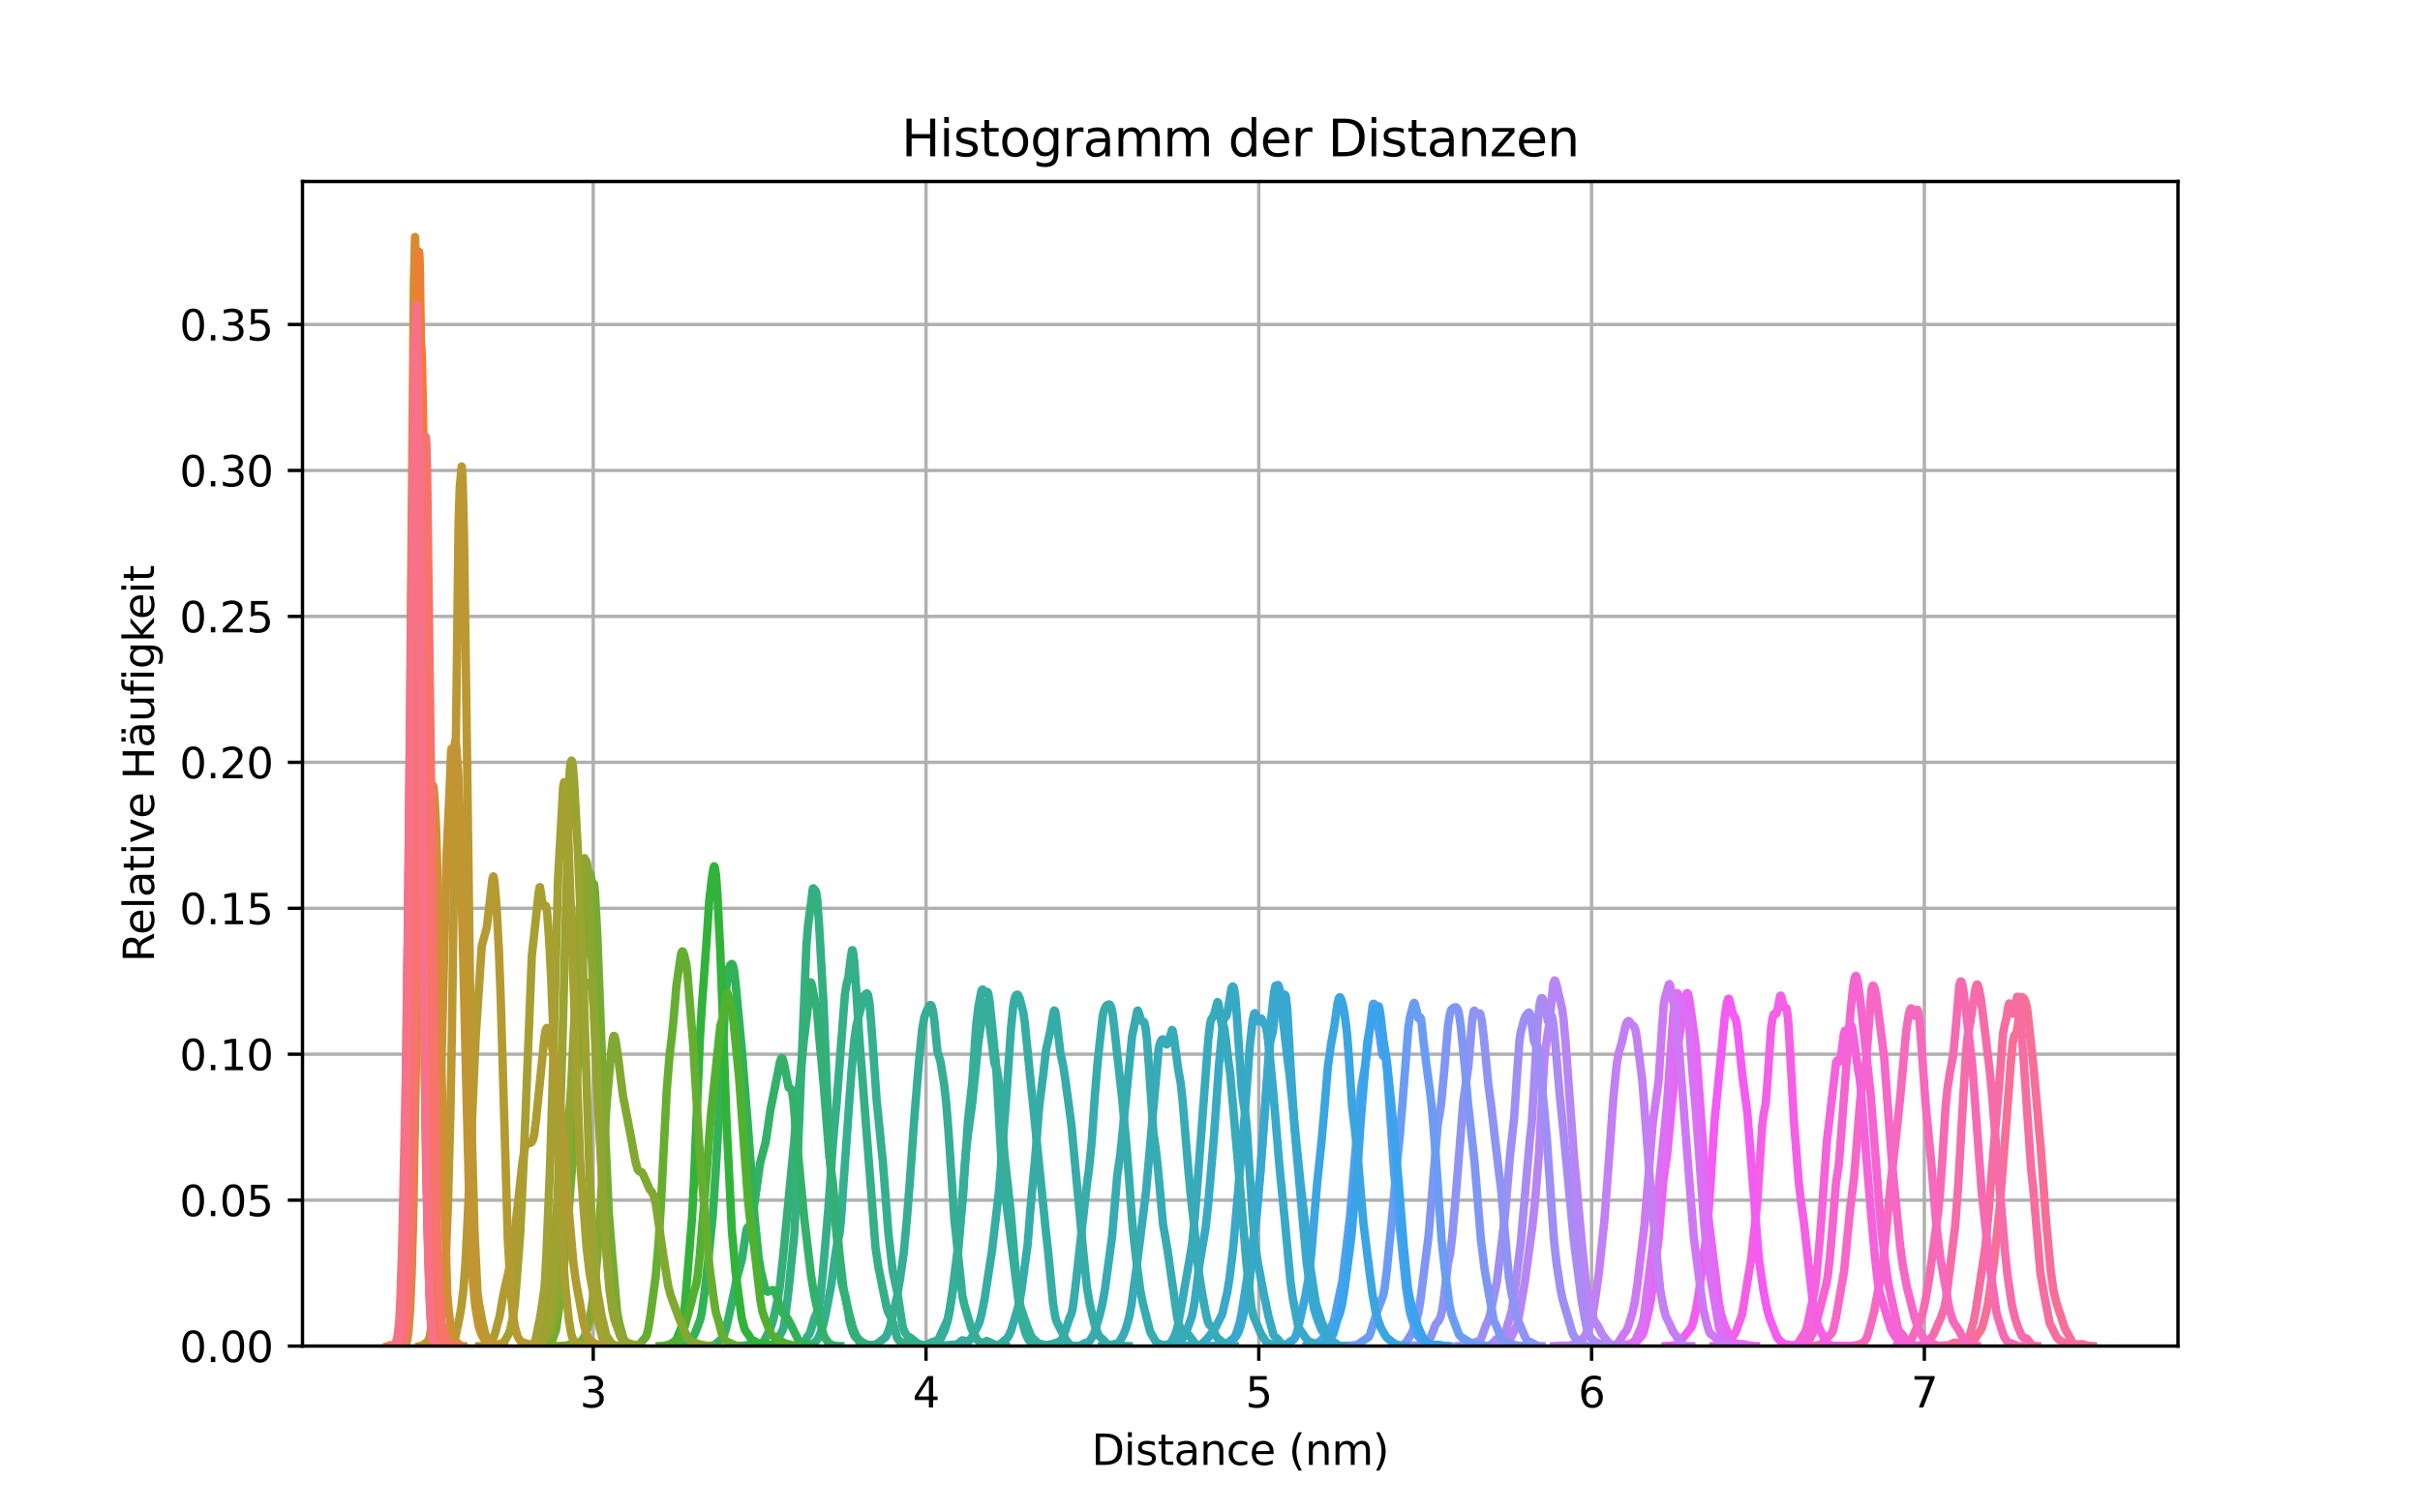 <?xml version="1.0" encoding="utf-8" standalone="no"?>
<!DOCTYPE svg PUBLIC "-//W3C//DTD SVG 1.1//EN"
  "http://www.w3.org/Graphics/SVG/1.1/DTD/svg11.dtd">
<svg xmlns:xlink="http://www.w3.org/1999/xlink" width="576pt" height="360pt" viewBox="0 0 576 360" xmlns="http://www.w3.org/2000/svg" version="1.1">
 <defs>
  <style type="text/css">*{stroke-linejoin: round; stroke-linecap: butt}</style>
 </defs>
 <g id="figure_1">
  <g id="patch_1">
   <path d="M 0 360 
L 576 360 
L 576 0 
L 0 0 
z
" style="fill: #ffffff"/>
  </g>
  <g id="axes_1">
   <g id="patch_2">
    <path d="M 72 320.4 
L 518.4 320.4 
L 518.4 43.2 
L 72 43.2 
z
" style="fill: #ffffff"/>
   </g>
   <g id="matplotlib.axis_1">
    <g id="xtick_1">
     <g id="line2d_1">
      <path d="M 141.199 320.4 
L 141.199 43.2 
" clip-path="url(#pf71db05df1)" style="fill: none; stroke: #b0b0b0; stroke-width: 0.8; stroke-linecap: square"/>
     </g>
     <g id="line2d_2">
      <defs>
       <path id="m61cfac3201" d="M 0 0 
L 0 3.5 
" style="stroke: #000000; stroke-width: 0.8"/>
      </defs>
      <g>
       <use xlink:href="#m61cfac3201" x="141.199" y="320.4" style="stroke: #000000; stroke-width: 0.8"/>
      </g>
     </g>
     <g id="text_1">
      <!-- 3 -->
      <g transform="translate(138.017 334.998) scale(0.1 -0.1)">
       <defs>
        <path id="DejaVuSans-33" d="M 2597 2516 
Q 3050 2419 3304 2112 
Q 3559 1806 3559 1356 
Q 3559 666 3084 287 
Q 2609 -91 1734 -91 
Q 1441 -91 1130 -33 
Q 819 25 488 141 
L 488 750 
Q 750 597 1062 519 
Q 1375 441 1716 441 
Q 2309 441 2620 675 
Q 2931 909 2931 1356 
Q 2931 1769 2642 2001 
Q 2353 2234 1838 2234 
L 1294 2234 
L 1294 2753 
L 1863 2753 
Q 2328 2753 2575 2939 
Q 2822 3125 2822 3475 
Q 2822 3834 2567 4026 
Q 2313 4219 1838 4219 
Q 1578 4219 1281 4162 
Q 984 4106 628 3988 
L 628 4550 
Q 988 4650 1302 4700 
Q 1616 4750 1894 4750 
Q 2613 4750 3031 4423 
Q 3450 4097 3450 3541 
Q 3450 3153 3228 2886 
Q 3006 2619 2597 2516 
z
" transform="scale(0.016)"/>
       </defs>
       <use xlink:href="#DejaVuSans-33"/>
      </g>
     </g>
    </g>
    <g id="xtick_2">
     <g id="line2d_3">
      <path d="M 220.406 320.4 
L 220.406 43.2 
" clip-path="url(#pf71db05df1)" style="fill: none; stroke: #b0b0b0; stroke-width: 0.8; stroke-linecap: square"/>
     </g>
     <g id="line2d_4">
      <g>
       <use xlink:href="#m61cfac3201" x="220.406" y="320.4" style="stroke: #000000; stroke-width: 0.8"/>
      </g>
     </g>
     <g id="text_2">
      <!-- 4 -->
      <g transform="translate(217.224 334.998) scale(0.1 -0.1)">
       <defs>
        <path id="DejaVuSans-34" d="M 2419 4116 
L 825 1625 
L 2419 1625 
L 2419 4116 
z
M 2253 4666 
L 3047 4666 
L 3047 1625 
L 3713 1625 
L 3713 1100 
L 3047 1100 
L 3047 0 
L 2419 0 
L 2419 1100 
L 313 1100 
L 313 1709 
L 2253 4666 
z
" transform="scale(0.016)"/>
       </defs>
       <use xlink:href="#DejaVuSans-34"/>
      </g>
     </g>
    </g>
    <g id="xtick_3">
     <g id="line2d_5">
      <path d="M 299.613 320.4 
L 299.613 43.2 
" clip-path="url(#pf71db05df1)" style="fill: none; stroke: #b0b0b0; stroke-width: 0.8; stroke-linecap: square"/>
     </g>
     <g id="line2d_6">
      <g>
       <use xlink:href="#m61cfac3201" x="299.613" y="320.4" style="stroke: #000000; stroke-width: 0.8"/>
      </g>
     </g>
     <g id="text_3">
      <!-- 5 -->
      <g transform="translate(296.432 334.998) scale(0.1 -0.1)">
       <defs>
        <path id="DejaVuSans-35" d="M 691 4666 
L 3169 4666 
L 3169 4134 
L 1269 4134 
L 1269 2991 
Q 1406 3038 1543 3061 
Q 1681 3084 1819 3084 
Q 2600 3084 3056 2656 
Q 3513 2228 3513 1497 
Q 3513 744 3044 326 
Q 2575 -91 1722 -91 
Q 1428 -91 1123 -41 
Q 819 9 494 109 
L 494 744 
Q 775 591 1075 516 
Q 1375 441 1709 441 
Q 2250 441 2565 725 
Q 2881 1009 2881 1497 
Q 2881 1984 2565 2268 
Q 2250 2553 1709 2553 
Q 1456 2553 1204 2497 
Q 953 2441 691 2322 
L 691 4666 
z
" transform="scale(0.016)"/>
       </defs>
       <use xlink:href="#DejaVuSans-35"/>
      </g>
     </g>
    </g>
    <g id="xtick_4">
     <g id="line2d_7">
      <path d="M 378.82 320.4 
L 378.82 43.2 
" clip-path="url(#pf71db05df1)" style="fill: none; stroke: #b0b0b0; stroke-width: 0.8; stroke-linecap: square"/>
     </g>
     <g id="line2d_8">
      <g>
       <use xlink:href="#m61cfac3201" x="378.82" y="320.4" style="stroke: #000000; stroke-width: 0.8"/>
      </g>
     </g>
     <g id="text_4">
      <!-- 6 -->
      <g transform="translate(375.639 334.998) scale(0.1 -0.1)">
       <defs>
        <path id="DejaVuSans-36" d="M 2113 2584 
Q 1688 2584 1439 2293 
Q 1191 2003 1191 1497 
Q 1191 994 1439 701 
Q 1688 409 2113 409 
Q 2538 409 2786 701 
Q 3034 994 3034 1497 
Q 3034 2003 2786 2293 
Q 2538 2584 2113 2584 
z
M 3366 4563 
L 3366 3988 
Q 3128 4100 2886 4159 
Q 2644 4219 2406 4219 
Q 1781 4219 1451 3797 
Q 1122 3375 1075 2522 
Q 1259 2794 1537 2939 
Q 1816 3084 2150 3084 
Q 2853 3084 3261 2657 
Q 3669 2231 3669 1497 
Q 3669 778 3244 343 
Q 2819 -91 2113 -91 
Q 1303 -91 875 529 
Q 447 1150 447 2328 
Q 447 3434 972 4092 
Q 1497 4750 2381 4750 
Q 2619 4750 2861 4703 
Q 3103 4656 3366 4563 
z
" transform="scale(0.016)"/>
       </defs>
       <use xlink:href="#DejaVuSans-36"/>
      </g>
     </g>
    </g>
    <g id="xtick_5">
     <g id="line2d_9">
      <path d="M 458.027 320.4 
L 458.027 43.2 
" clip-path="url(#pf71db05df1)" style="fill: none; stroke: #b0b0b0; stroke-width: 0.8; stroke-linecap: square"/>
     </g>
     <g id="line2d_10">
      <g>
       <use xlink:href="#m61cfac3201" x="458.027" y="320.4" style="stroke: #000000; stroke-width: 0.8"/>
      </g>
     </g>
     <g id="text_5">
      <!-- 7 -->
      <g transform="translate(454.846 334.998) scale(0.1 -0.1)">
       <defs>
        <path id="DejaVuSans-37" d="M 525 4666 
L 3525 4666 
L 3525 4397 
L 1831 0 
L 1172 0 
L 2766 4134 
L 525 4134 
L 525 4666 
z
" transform="scale(0.016)"/>
       </defs>
       <use xlink:href="#DejaVuSans-37"/>
      </g>
     </g>
    </g>
    <g id="text_6">
     <!-- Distance (nm) -->
     <g transform="translate(259.808 348.677) scale(0.1 -0.1)">
      <defs>
       <path id="DejaVuSans-44" d="M 1259 4147 
L 1259 519 
L 2022 519 
Q 2988 519 3436 956 
Q 3884 1394 3884 2338 
Q 3884 3275 3436 3711 
Q 2988 4147 2022 4147 
L 1259 4147 
z
M 628 4666 
L 1925 4666 
Q 3281 4666 3915 4102 
Q 4550 3538 4550 2338 
Q 4550 1131 3912 565 
Q 3275 0 1925 0 
L 628 0 
L 628 4666 
z
" transform="scale(0.016)"/>
       <path id="DejaVuSans-69" d="M 603 3500 
L 1178 3500 
L 1178 0 
L 603 0 
L 603 3500 
z
M 603 4863 
L 1178 4863 
L 1178 4134 
L 603 4134 
L 603 4863 
z
" transform="scale(0.016)"/>
       <path id="DejaVuSans-73" d="M 2834 3397 
L 2834 2853 
Q 2591 2978 2328 3040 
Q 2066 3103 1784 3103 
Q 1356 3103 1142 2972 
Q 928 2841 928 2578 
Q 928 2378 1081 2264 
Q 1234 2150 1697 2047 
L 1894 2003 
Q 2506 1872 2764 1633 
Q 3022 1394 3022 966 
Q 3022 478 2636 193 
Q 2250 -91 1575 -91 
Q 1294 -91 989 -36 
Q 684 19 347 128 
L 347 722 
Q 666 556 975 473 
Q 1284 391 1588 391 
Q 1994 391 2212 530 
Q 2431 669 2431 922 
Q 2431 1156 2273 1281 
Q 2116 1406 1581 1522 
L 1381 1569 
Q 847 1681 609 1914 
Q 372 2147 372 2553 
Q 372 3047 722 3315 
Q 1072 3584 1716 3584 
Q 2034 3584 2315 3537 
Q 2597 3491 2834 3397 
z
" transform="scale(0.016)"/>
       <path id="DejaVuSans-74" d="M 1172 4494 
L 1172 3500 
L 2356 3500 
L 2356 3053 
L 1172 3053 
L 1172 1153 
Q 1172 725 1289 603 
Q 1406 481 1766 481 
L 2356 481 
L 2356 0 
L 1766 0 
Q 1100 0 847 248 
Q 594 497 594 1153 
L 594 3053 
L 172 3053 
L 172 3500 
L 594 3500 
L 594 4494 
L 1172 4494 
z
" transform="scale(0.016)"/>
       <path id="DejaVuSans-61" d="M 2194 1759 
Q 1497 1759 1228 1600 
Q 959 1441 959 1056 
Q 959 750 1161 570 
Q 1363 391 1709 391 
Q 2188 391 2477 730 
Q 2766 1069 2766 1631 
L 2766 1759 
L 2194 1759 
z
M 3341 1997 
L 3341 0 
L 2766 0 
L 2766 531 
Q 2569 213 2275 61 
Q 1981 -91 1556 -91 
Q 1019 -91 701 211 
Q 384 513 384 1019 
Q 384 1609 779 1909 
Q 1175 2209 1959 2209 
L 2766 2209 
L 2766 2266 
Q 2766 2663 2505 2880 
Q 2244 3097 1772 3097 
Q 1472 3097 1187 3025 
Q 903 2953 641 2809 
L 641 3341 
Q 956 3463 1253 3523 
Q 1550 3584 1831 3584 
Q 2591 3584 2966 3190 
Q 3341 2797 3341 1997 
z
" transform="scale(0.016)"/>
       <path id="DejaVuSans-6e" d="M 3513 2113 
L 3513 0 
L 2938 0 
L 2938 2094 
Q 2938 2591 2744 2837 
Q 2550 3084 2163 3084 
Q 1697 3084 1428 2787 
Q 1159 2491 1159 1978 
L 1159 0 
L 581 0 
L 581 3500 
L 1159 3500 
L 1159 2956 
Q 1366 3272 1645 3428 
Q 1925 3584 2291 3584 
Q 2894 3584 3203 3211 
Q 3513 2838 3513 2113 
z
" transform="scale(0.016)"/>
       <path id="DejaVuSans-63" d="M 3122 3366 
L 3122 2828 
Q 2878 2963 2633 3030 
Q 2388 3097 2138 3097 
Q 1578 3097 1268 2742 
Q 959 2388 959 1747 
Q 959 1106 1268 751 
Q 1578 397 2138 397 
Q 2388 397 2633 464 
Q 2878 531 3122 666 
L 3122 134 
Q 2881 22 2623 -34 
Q 2366 -91 2075 -91 
Q 1284 -91 818 406 
Q 353 903 353 1747 
Q 353 2603 823 3093 
Q 1294 3584 2113 3584 
Q 2378 3584 2631 3529 
Q 2884 3475 3122 3366 
z
" transform="scale(0.016)"/>
       <path id="DejaVuSans-65" d="M 3597 1894 
L 3597 1613 
L 953 1613 
Q 991 1019 1311 708 
Q 1631 397 2203 397 
Q 2534 397 2845 478 
Q 3156 559 3463 722 
L 3463 178 
Q 3153 47 2828 -22 
Q 2503 -91 2169 -91 
Q 1331 -91 842 396 
Q 353 884 353 1716 
Q 353 2575 817 3079 
Q 1281 3584 2069 3584 
Q 2775 3584 3186 3129 
Q 3597 2675 3597 1894 
z
M 3022 2063 
Q 3016 2534 2758 2815 
Q 2500 3097 2075 3097 
Q 1594 3097 1305 2825 
Q 1016 2553 972 2059 
L 3022 2063 
z
" transform="scale(0.016)"/>
       <path id="DejaVuSans-20" transform="scale(0.016)"/>
       <path id="DejaVuSans-28" d="M 1984 4856 
Q 1566 4138 1362 3434 
Q 1159 2731 1159 2009 
Q 1159 1288 1364 580 
Q 1569 -128 1984 -844 
L 1484 -844 
Q 1016 -109 783 600 
Q 550 1309 550 2009 
Q 550 2706 781 3412 
Q 1013 4119 1484 4856 
L 1984 4856 
z
" transform="scale(0.016)"/>
       <path id="DejaVuSans-6d" d="M 3328 2828 
Q 3544 3216 3844 3400 
Q 4144 3584 4550 3584 
Q 5097 3584 5394 3201 
Q 5691 2819 5691 2113 
L 5691 0 
L 5113 0 
L 5113 2094 
Q 5113 2597 4934 2840 
Q 4756 3084 4391 3084 
Q 3944 3084 3684 2787 
Q 3425 2491 3425 1978 
L 3425 0 
L 2847 0 
L 2847 2094 
Q 2847 2600 2669 2842 
Q 2491 3084 2119 3084 
Q 1678 3084 1418 2786 
Q 1159 2488 1159 1978 
L 1159 0 
L 581 0 
L 581 3500 
L 1159 3500 
L 1159 2956 
Q 1356 3278 1631 3431 
Q 1906 3584 2284 3584 
Q 2666 3584 2933 3390 
Q 3200 3197 3328 2828 
z
" transform="scale(0.016)"/>
       <path id="DejaVuSans-29" d="M 513 4856 
L 1013 4856 
Q 1481 4119 1714 3412 
Q 1947 2706 1947 2009 
Q 1947 1309 1714 600 
Q 1481 -109 1013 -844 
L 513 -844 
Q 928 -128 1133 580 
Q 1338 1288 1338 2009 
Q 1338 2731 1133 3434 
Q 928 4138 513 4856 
z
" transform="scale(0.016)"/>
      </defs>
      <use xlink:href="#DejaVuSans-44"/>
      <use xlink:href="#DejaVuSans-69" transform="translate(77.002 0)"/>
      <use xlink:href="#DejaVuSans-73" transform="translate(104.785 0)"/>
      <use xlink:href="#DejaVuSans-74" transform="translate(156.885 0)"/>
      <use xlink:href="#DejaVuSans-61" transform="translate(196.094 0)"/>
      <use xlink:href="#DejaVuSans-6e" transform="translate(257.373 0)"/>
      <use xlink:href="#DejaVuSans-63" transform="translate(320.752 0)"/>
      <use xlink:href="#DejaVuSans-65" transform="translate(375.732 0)"/>
      <use xlink:href="#DejaVuSans-20" transform="translate(437.256 0)"/>
      <use xlink:href="#DejaVuSans-28" transform="translate(469.043 0)"/>
      <use xlink:href="#DejaVuSans-6e" transform="translate(508.057 0)"/>
      <use xlink:href="#DejaVuSans-6d" transform="translate(571.436 0)"/>
      <use xlink:href="#DejaVuSans-29" transform="translate(668.848 0)"/>
     </g>
    </g>
   </g>
   <g id="matplotlib.axis_2">
    <g id="ytick_1">
     <g id="line2d_11">
      <path d="M 72 320.4 
L 518.4 320.4 
" clip-path="url(#pf71db05df1)" style="fill: none; stroke: #b0b0b0; stroke-width: 0.8; stroke-linecap: square"/>
     </g>
     <g id="line2d_12">
      <defs>
       <path id="md9948cd51f" d="M 0 0 
L -3.5 0 
" style="stroke: #000000; stroke-width: 0.8"/>
      </defs>
      <g>
       <use xlink:href="#md9948cd51f" x="72" y="320.4" style="stroke: #000000; stroke-width: 0.8"/>
      </g>
     </g>
     <g id="text_7">
      <!-- 0.00 -->
      <g transform="translate(42.734 324.199) scale(0.1 -0.1)">
       <defs>
        <path id="DejaVuSans-30" d="M 2034 4250 
Q 1547 4250 1301 3770 
Q 1056 3291 1056 2328 
Q 1056 1369 1301 889 
Q 1547 409 2034 409 
Q 2525 409 2770 889 
Q 3016 1369 3016 2328 
Q 3016 3291 2770 3770 
Q 2525 4250 2034 4250 
z
M 2034 4750 
Q 2819 4750 3233 4129 
Q 3647 3509 3647 2328 
Q 3647 1150 3233 529 
Q 2819 -91 2034 -91 
Q 1250 -91 836 529 
Q 422 1150 422 2328 
Q 422 3509 836 4129 
Q 1250 4750 2034 4750 
z
" transform="scale(0.016)"/>
        <path id="DejaVuSans-2e" d="M 684 794 
L 1344 794 
L 1344 0 
L 684 0 
L 684 794 
z
" transform="scale(0.016)"/>
       </defs>
       <use xlink:href="#DejaVuSans-30"/>
       <use xlink:href="#DejaVuSans-2e" transform="translate(63.623 0)"/>
       <use xlink:href="#DejaVuSans-30" transform="translate(95.41 0)"/>
       <use xlink:href="#DejaVuSans-30" transform="translate(159.033 0)"/>
      </g>
     </g>
    </g>
    <g id="ytick_2">
     <g id="line2d_13">
      <path d="M 72 285.662 
L 518.4 285.662 
" clip-path="url(#pf71db05df1)" style="fill: none; stroke: #b0b0b0; stroke-width: 0.8; stroke-linecap: square"/>
     </g>
     <g id="line2d_14">
      <g>
       <use xlink:href="#md9948cd51f" x="72" y="285.662" style="stroke: #000000; stroke-width: 0.8"/>
      </g>
     </g>
     <g id="text_8">
      <!-- 0.05 -->
      <g transform="translate(42.734 289.462) scale(0.1 -0.1)">
       <use xlink:href="#DejaVuSans-30"/>
       <use xlink:href="#DejaVuSans-2e" transform="translate(63.623 0)"/>
       <use xlink:href="#DejaVuSans-30" transform="translate(95.41 0)"/>
       <use xlink:href="#DejaVuSans-35" transform="translate(159.033 0)"/>
      </g>
     </g>
    </g>
    <g id="ytick_3">
     <g id="line2d_15">
      <path d="M 72 250.925 
L 518.4 250.925 
" clip-path="url(#pf71db05df1)" style="fill: none; stroke: #b0b0b0; stroke-width: 0.8; stroke-linecap: square"/>
     </g>
     <g id="line2d_16">
      <g>
       <use xlink:href="#md9948cd51f" x="72" y="250.925" style="stroke: #000000; stroke-width: 0.8"/>
      </g>
     </g>
     <g id="text_9">
      <!-- 0.10 -->
      <g transform="translate(42.734 254.724) scale(0.1 -0.1)">
       <defs>
        <path id="DejaVuSans-31" d="M 794 531 
L 1825 531 
L 1825 4091 
L 703 3866 
L 703 4441 
L 1819 4666 
L 2450 4666 
L 2450 531 
L 3481 531 
L 3481 0 
L 794 0 
L 794 531 
z
" transform="scale(0.016)"/>
       </defs>
       <use xlink:href="#DejaVuSans-30"/>
       <use xlink:href="#DejaVuSans-2e" transform="translate(63.623 0)"/>
       <use xlink:href="#DejaVuSans-31" transform="translate(95.41 0)"/>
       <use xlink:href="#DejaVuSans-30" transform="translate(159.033 0)"/>
      </g>
     </g>
    </g>
    <g id="ytick_4">
     <g id="line2d_17">
      <path d="M 72 216.187 
L 518.4 216.187 
" clip-path="url(#pf71db05df1)" style="fill: none; stroke: #b0b0b0; stroke-width: 0.8; stroke-linecap: square"/>
     </g>
     <g id="line2d_18">
      <g>
       <use xlink:href="#md9948cd51f" x="72" y="216.187" style="stroke: #000000; stroke-width: 0.8"/>
      </g>
     </g>
     <g id="text_10">
      <!-- 0.15 -->
      <g transform="translate(42.734 219.987) scale(0.1 -0.1)">
       <use xlink:href="#DejaVuSans-30"/>
       <use xlink:href="#DejaVuSans-2e" transform="translate(63.623 0)"/>
       <use xlink:href="#DejaVuSans-31" transform="translate(95.41 0)"/>
       <use xlink:href="#DejaVuSans-35" transform="translate(159.033 0)"/>
      </g>
     </g>
    </g>
    <g id="ytick_5">
     <g id="line2d_19">
      <path d="M 72 181.45 
L 518.4 181.45 
" clip-path="url(#pf71db05df1)" style="fill: none; stroke: #b0b0b0; stroke-width: 0.8; stroke-linecap: square"/>
     </g>
     <g id="line2d_20">
      <g>
       <use xlink:href="#md9948cd51f" x="72" y="181.45" style="stroke: #000000; stroke-width: 0.8"/>
      </g>
     </g>
     <g id="text_11">
      <!-- 0.20 -->
      <g transform="translate(42.734 185.249) scale(0.1 -0.1)">
       <defs>
        <path id="DejaVuSans-32" d="M 1228 531 
L 3431 531 
L 3431 0 
L 469 0 
L 469 531 
Q 828 903 1448 1529 
Q 2069 2156 2228 2338 
Q 2531 2678 2651 2914 
Q 2772 3150 2772 3378 
Q 2772 3750 2511 3984 
Q 2250 4219 1831 4219 
Q 1534 4219 1204 4116 
Q 875 4013 500 3803 
L 500 4441 
Q 881 4594 1212 4672 
Q 1544 4750 1819 4750 
Q 2544 4750 2975 4387 
Q 3406 4025 3406 3419 
Q 3406 3131 3298 2873 
Q 3191 2616 2906 2266 
Q 2828 2175 2409 1742 
Q 1991 1309 1228 531 
z
" transform="scale(0.016)"/>
       </defs>
       <use xlink:href="#DejaVuSans-30"/>
       <use xlink:href="#DejaVuSans-2e" transform="translate(63.623 0)"/>
       <use xlink:href="#DejaVuSans-32" transform="translate(95.41 0)"/>
       <use xlink:href="#DejaVuSans-30" transform="translate(159.033 0)"/>
      </g>
     </g>
    </g>
    <g id="ytick_6">
     <g id="line2d_21">
      <path d="M 72 146.712 
L 518.4 146.712 
" clip-path="url(#pf71db05df1)" style="fill: none; stroke: #b0b0b0; stroke-width: 0.8; stroke-linecap: square"/>
     </g>
     <g id="line2d_22">
      <g>
       <use xlink:href="#md9948cd51f" x="72" y="146.712" style="stroke: #000000; stroke-width: 0.8"/>
      </g>
     </g>
     <g id="text_12">
      <!-- 0.25 -->
      <g transform="translate(42.734 150.511) scale(0.1 -0.1)">
       <use xlink:href="#DejaVuSans-30"/>
       <use xlink:href="#DejaVuSans-2e" transform="translate(63.623 0)"/>
       <use xlink:href="#DejaVuSans-32" transform="translate(95.41 0)"/>
       <use xlink:href="#DejaVuSans-35" transform="translate(159.033 0)"/>
      </g>
     </g>
    </g>
    <g id="ytick_7">
     <g id="line2d_23">
      <path d="M 72 111.975 
L 518.4 111.975 
" clip-path="url(#pf71db05df1)" style="fill: none; stroke: #b0b0b0; stroke-width: 0.8; stroke-linecap: square"/>
     </g>
     <g id="line2d_24">
      <g>
       <use xlink:href="#md9948cd51f" x="72" y="111.975" style="stroke: #000000; stroke-width: 0.8"/>
      </g>
     </g>
     <g id="text_13">
      <!-- 0.30 -->
      <g transform="translate(42.734 115.774) scale(0.1 -0.1)">
       <use xlink:href="#DejaVuSans-30"/>
       <use xlink:href="#DejaVuSans-2e" transform="translate(63.623 0)"/>
       <use xlink:href="#DejaVuSans-33" transform="translate(95.41 0)"/>
       <use xlink:href="#DejaVuSans-30" transform="translate(159.033 0)"/>
      </g>
     </g>
    </g>
    <g id="ytick_8">
     <g id="line2d_25">
      <path d="M 72 77.237 
L 518.4 77.237 
" clip-path="url(#pf71db05df1)" style="fill: none; stroke: #b0b0b0; stroke-width: 0.8; stroke-linecap: square"/>
     </g>
     <g id="line2d_26">
      <g>
       <use xlink:href="#md9948cd51f" x="72" y="77.237" style="stroke: #000000; stroke-width: 0.8"/>
      </g>
     </g>
     <g id="text_14">
      <!-- 0.35 -->
      <g transform="translate(42.734 81.036) scale(0.1 -0.1)">
       <use xlink:href="#DejaVuSans-30"/>
       <use xlink:href="#DejaVuSans-2e" transform="translate(63.623 0)"/>
       <use xlink:href="#DejaVuSans-33" transform="translate(95.41 0)"/>
       <use xlink:href="#DejaVuSans-35" transform="translate(159.033 0)"/>
      </g>
     </g>
    </g>
    <g id="text_15">
     <!-- Relative Häufigkeit -->
     <g transform="translate(36.655 229.009) rotate(-90) scale(0.1 -0.1)">
      <defs>
       <path id="DejaVuSans-52" d="M 2841 2188 
Q 3044 2119 3236 1894 
Q 3428 1669 3622 1275 
L 4263 0 
L 3584 0 
L 2988 1197 
Q 2756 1666 2539 1819 
Q 2322 1972 1947 1972 
L 1259 1972 
L 1259 0 
L 628 0 
L 628 4666 
L 2053 4666 
Q 2853 4666 3247 4331 
Q 3641 3997 3641 3322 
Q 3641 2881 3436 2590 
Q 3231 2300 2841 2188 
z
M 1259 4147 
L 1259 2491 
L 2053 2491 
Q 2509 2491 2742 2702 
Q 2975 2913 2975 3322 
Q 2975 3731 2742 3939 
Q 2509 4147 2053 4147 
L 1259 4147 
z
" transform="scale(0.016)"/>
       <path id="DejaVuSans-6c" d="M 603 4863 
L 1178 4863 
L 1178 0 
L 603 0 
L 603 4863 
z
" transform="scale(0.016)"/>
       <path id="DejaVuSans-76" d="M 191 3500 
L 800 3500 
L 1894 563 
L 2988 3500 
L 3597 3500 
L 2284 0 
L 1503 0 
L 191 3500 
z
" transform="scale(0.016)"/>
       <path id="DejaVuSans-48" d="M 628 4666 
L 1259 4666 
L 1259 2753 
L 3553 2753 
L 3553 4666 
L 4184 4666 
L 4184 0 
L 3553 0 
L 3553 2222 
L 1259 2222 
L 1259 0 
L 628 0 
L 628 4666 
z
" transform="scale(0.016)"/>
       <path id="DejaVuSans-e4" d="M 2194 1759 
Q 1497 1759 1228 1600 
Q 959 1441 959 1056 
Q 959 750 1161 570 
Q 1363 391 1709 391 
Q 2188 391 2477 730 
Q 2766 1069 2766 1631 
L 2766 1759 
L 2194 1759 
z
M 3341 1997 
L 3341 0 
L 2766 0 
L 2766 531 
Q 2569 213 2275 61 
Q 1981 -91 1556 -91 
Q 1019 -91 701 211 
Q 384 513 384 1019 
Q 384 1609 779 1909 
Q 1175 2209 1959 2209 
L 2766 2209 
L 2766 2266 
Q 2766 2663 2505 2880 
Q 2244 3097 1772 3097 
Q 1472 3097 1187 3025 
Q 903 2953 641 2809 
L 641 3341 
Q 956 3463 1253 3523 
Q 1550 3584 1831 3584 
Q 2591 3584 2966 3190 
Q 3341 2797 3341 1997 
z
M 2150 4850 
L 2784 4850 
L 2784 4219 
L 2150 4219 
L 2150 4850 
z
M 928 4850 
L 1562 4850 
L 1562 4219 
L 928 4219 
L 928 4850 
z
" transform="scale(0.016)"/>
       <path id="DejaVuSans-75" d="M 544 1381 
L 544 3500 
L 1119 3500 
L 1119 1403 
Q 1119 906 1312 657 
Q 1506 409 1894 409 
Q 2359 409 2629 706 
Q 2900 1003 2900 1516 
L 2900 3500 
L 3475 3500 
L 3475 0 
L 2900 0 
L 2900 538 
Q 2691 219 2414 64 
Q 2138 -91 1772 -91 
Q 1169 -91 856 284 
Q 544 659 544 1381 
z
M 1991 3584 
L 1991 3584 
z
" transform="scale(0.016)"/>
       <path id="DejaVuSans-66" d="M 2375 4863 
L 2375 4384 
L 1825 4384 
Q 1516 4384 1395 4259 
Q 1275 4134 1275 3809 
L 1275 3500 
L 2222 3500 
L 2222 3053 
L 1275 3053 
L 1275 0 
L 697 0 
L 697 3053 
L 147 3053 
L 147 3500 
L 697 3500 
L 697 3744 
Q 697 4328 969 4595 
Q 1241 4863 1831 4863 
L 2375 4863 
z
" transform="scale(0.016)"/>
       <path id="DejaVuSans-67" d="M 2906 1791 
Q 2906 2416 2648 2759 
Q 2391 3103 1925 3103 
Q 1463 3103 1205 2759 
Q 947 2416 947 1791 
Q 947 1169 1205 825 
Q 1463 481 1925 481 
Q 2391 481 2648 825 
Q 2906 1169 2906 1791 
z
M 3481 434 
Q 3481 -459 3084 -895 
Q 2688 -1331 1869 -1331 
Q 1566 -1331 1297 -1286 
Q 1028 -1241 775 -1147 
L 775 -588 
Q 1028 -725 1275 -790 
Q 1522 -856 1778 -856 
Q 2344 -856 2625 -561 
Q 2906 -266 2906 331 
L 2906 616 
Q 2728 306 2450 153 
Q 2172 0 1784 0 
Q 1141 0 747 490 
Q 353 981 353 1791 
Q 353 2603 747 3093 
Q 1141 3584 1784 3584 
Q 2172 3584 2450 3431 
Q 2728 3278 2906 2969 
L 2906 3500 
L 3481 3500 
L 3481 434 
z
" transform="scale(0.016)"/>
       <path id="DejaVuSans-6b" d="M 581 4863 
L 1159 4863 
L 1159 1991 
L 2875 3500 
L 3609 3500 
L 1753 1863 
L 3688 0 
L 2938 0 
L 1159 1709 
L 1159 0 
L 581 0 
L 581 4863 
z
" transform="scale(0.016)"/>
      </defs>
      <use xlink:href="#DejaVuSans-52"/>
      <use xlink:href="#DejaVuSans-65" transform="translate(64.982 0)"/>
      <use xlink:href="#DejaVuSans-6c" transform="translate(126.506 0)"/>
      <use xlink:href="#DejaVuSans-61" transform="translate(154.289 0)"/>
      <use xlink:href="#DejaVuSans-74" transform="translate(215.568 0)"/>
      <use xlink:href="#DejaVuSans-69" transform="translate(254.777 0)"/>
      <use xlink:href="#DejaVuSans-76" transform="translate(282.561 0)"/>
      <use xlink:href="#DejaVuSans-65" transform="translate(341.74 0)"/>
      <use xlink:href="#DejaVuSans-20" transform="translate(403.264 0)"/>
      <use xlink:href="#DejaVuSans-48" transform="translate(435.051 0)"/>
      <use xlink:href="#DejaVuSans-e4" transform="translate(510.246 0)"/>
      <use xlink:href="#DejaVuSans-75" transform="translate(571.525 0)"/>
      <use xlink:href="#DejaVuSans-66" transform="translate(634.904 0)"/>
      <use xlink:href="#DejaVuSans-69" transform="translate(670.109 0)"/>
      <use xlink:href="#DejaVuSans-67" transform="translate(697.893 0)"/>
      <use xlink:href="#DejaVuSans-6b" transform="translate(761.369 0)"/>
      <use xlink:href="#DejaVuSans-65" transform="translate(815.654 0)"/>
      <use xlink:href="#DejaVuSans-69" transform="translate(877.178 0)"/>
      <use xlink:href="#DejaVuSans-74" transform="translate(904.961 0)"/>
     </g>
    </g>
   </g>
   <g id="line2d_27">
    <path d="M 464.942 320.4 
L 466.109 320.297 
L 468.109 319.912 
L 469.109 319.889 
L 469.442 319.674 
L 469.776 319.227 
L 470.942 317.258 
L 471.442 316.672 
L 471.776 315.933 
L 472.442 313.569 
L 473.109 310.597 
L 473.942 305.007 
L 474.609 300.384 
L 475.942 287.597 
L 477.609 266.236 
L 478.609 252.926 
L 479.109 247.878 
L 479.442 246.443 
L 479.942 245.846 
L 480.276 243.939 
L 480.942 238.092 
L 481.109 237.482 
L 481.276 237.299 
L 481.609 237.556 
L 481.942 238.029 
L 482.276 239.001 
L 482.609 240.973 
L 483.942 253.165 
L 485.776 273.712 
L 486.942 289.835 
L 488.109 302.528 
L 488.776 307.237 
L 489.442 309.978 
L 490.109 312.065 
L 490.609 313.507 
L 491.442 316.132 
L 492.109 317.315 
L 492.776 318.59 
L 493.276 319.506 
L 493.776 319.942 
L 494.276 319.991 
L 495.442 319.933 
L 496.109 320.04 
L 497.109 320.358 
L 498.109 320.4 
L 498.109 320.4 
" clip-path="url(#pf71db05df1)" style="fill: none; stroke: #f76f96; stroke-width: 2; stroke-linecap: square"/>
   </g>
   <g id="line2d_28">
    <path d="M 460.351 320.4 
L 461.827 320.286 
L 462.935 320.215 
L 463.673 320.24 
L 464.227 320.002 
L 465.149 319.567 
L 465.519 319.616 
L 466.072 319.763 
L 466.995 319.69 
L 467.364 319.728 
L 467.733 319.562 
L 468.102 319.198 
L 468.472 318.605 
L 469.025 317.166 
L 469.764 314.501 
L 470.317 311.63 
L 472.532 296.854 
L 473.27 288.989 
L 474.931 268.619 
L 475.854 257.872 
L 476.777 245.917 
L 477.146 244.024 
L 477.515 242.517 
L 478.069 239.233 
L 478.254 238.834 
L 478.438 239.108 
L 478.992 241.232 
L 479.176 241.28 
L 479.361 240.876 
L 479.73 239.084 
L 480.099 237.293 
L 480.284 237.241 
L 480.468 238.016 
L 480.837 241.469 
L 481.576 251.11 
L 483.421 278.038 
L 483.975 283.278 
L 485.636 302.882 
L 486.559 308.263 
L 487.851 314.918 
L 489.512 318.302 
L 490.066 318.872 
L 490.989 319.448 
L 491.727 319.861 
L 492.281 320.17 
L 493.203 320.249 
L 497.079 320.4 
L 497.079 320.4 
" clip-path="url(#pf71db05df1)" style="fill: none; stroke: #f66da0; stroke-width: 2; stroke-linecap: square"/>
   </g>
   <g id="line2d_29">
    <path d="M 454.965 320.4 
L 456.77 320.283 
L 457.371 320.057 
L 458.123 319.732 
L 458.574 319.539 
L 459.326 318.831 
L 460.078 317.864 
L 460.529 316.959 
L 461.28 315.104 
L 461.882 313.841 
L 462.784 311.307 
L 463.235 309.009 
L 463.987 302.994 
L 465.34 292.003 
L 466.092 282.079 
L 466.994 266.197 
L 467.896 251.094 
L 468.347 246.404 
L 468.949 243.439 
L 469.4 240.515 
L 470.152 235.409 
L 470.452 234.435 
L 470.603 234.319 
L 470.753 234.467 
L 471.054 235.427 
L 471.505 237.947 
L 472.407 245.038 
L 473.61 255.067 
L 474.061 259.673 
L 475.114 272.926 
L 475.715 279.827 
L 477.219 297.826 
L 477.82 303.587 
L 478.873 310.618 
L 479.624 313.778 
L 480.226 315.685 
L 481.278 318.069 
L 481.579 318.4 
L 482.03 318.485 
L 482.331 318.567 
L 482.782 319.083 
L 483.534 320.024 
L 483.985 320.297 
L 484.586 320.395 
L 484.887 320.4 
L 484.887 320.4 
" clip-path="url(#pf71db05df1)" style="fill: none; stroke: #f66caa; stroke-width: 2; stroke-linecap: square"/>
   </g>
   <g id="line2d_30">
    <path d="M 451.576 320.4 
L 452.905 320.288 
L 454.086 319.896 
L 454.53 319.558 
L 454.825 319.055 
L 456.302 315.817 
L 457.041 314.333 
L 457.631 312.505 
L 458.222 309.857 
L 459.256 303.828 
L 461.324 288.352 
L 461.767 283.936 
L 462.358 275.239 
L 463.096 263.308 
L 463.539 259.042 
L 464.13 255.253 
L 464.869 251.341 
L 465.312 246.883 
L 466.346 234.544 
L 466.641 233.605 
L 466.789 233.609 
L 466.937 233.848 
L 467.232 235.041 
L 467.675 238.57 
L 468.709 247.279 
L 469.448 253.608 
L 470.186 263.408 
L 471.663 283.563 
L 473.583 301.281 
L 475.208 312.46 
L 475.651 314.007 
L 476.39 316.335 
L 476.98 318.086 
L 477.571 319.072 
L 478.014 319.469 
L 480.378 320.383 
L 480.968 320.4 
L 480.968 320.4 
" clip-path="url(#pf71db05df1)" style="fill: none; stroke: #f66ab4; stroke-width: 2; stroke-linecap: square"/>
   </g>
   <g id="line2d_31">
    <path d="M 438.931 320.4 
L 441.155 320.291 
L 442.585 319.998 
L 443.379 319.644 
L 443.855 319.203 
L 444.332 318.42 
L 444.808 316.99 
L 446.079 312.158 
L 447.032 307.081 
L 447.508 305.254 
L 447.985 302.281 
L 448.62 296.534 
L 450.05 281.204 
L 450.685 275.878 
L 451.638 267.411 
L 452.273 261.305 
L 453.703 245.462 
L 454.338 241.35 
L 454.656 240.262 
L 454.815 240.009 
L 454.974 240.039 
L 455.291 240.928 
L 455.609 241.775 
L 455.768 241.693 
L 456.403 240.345 
L 456.562 240.778 
L 456.88 243.003 
L 457.356 249.121 
L 458.309 262.543 
L 459.58 275.658 
L 460.851 291.264 
L 461.804 299.211 
L 464.027 311.782 
L 464.821 314.274 
L 465.298 315.182 
L 466.41 316.87 
L 467.204 318.673 
L 467.68 319.577 
L 467.998 319.865 
L 468.475 319.943 
L 468.951 319.986 
L 470.222 320.394 
L 470.539 320.399 
L 470.539 320.399 
" clip-path="url(#pf71db05df1)" style="fill: none; stroke: #f669bd; stroke-width: 2; stroke-linecap: square"/>
   </g>
   <g id="line2d_32">
    <path d="M 430.503 320.4 
L 431.775 320.303 
L 432.728 320.099 
L 433.205 320.059 
L 433.682 319.745 
L 435.271 318.076 
L 436.066 317.223 
L 436.384 316.33 
L 437.019 313.47 
L 438.927 302.533 
L 439.562 296.035 
L 440.357 287.816 
L 441.311 280.239 
L 442.741 262.11 
L 443.377 257.39 
L 444.012 253.813 
L 444.33 250.543 
L 445.443 235.586 
L 445.761 234.592 
L 445.92 234.638 
L 446.237 235.376 
L 446.555 236.87 
L 447.191 241.626 
L 448.462 251.571 
L 449.416 264.533 
L 450.37 277.207 
L 452.277 296.644 
L 452.913 301.226 
L 453.866 306.32 
L 455.773 313.819 
L 456.727 316.502 
L 457.522 318.055 
L 457.998 318.635 
L 459.429 319.735 
L 460.064 319.905 
L 460.541 320.037 
L 461.336 320.365 
L 462.131 320.4 
L 462.131 320.4 
" clip-path="url(#pf71db05df1)" style="fill: none; stroke: #f667c6; stroke-width: 2; stroke-linecap: square"/>
   </g>
   <g id="line2d_33">
    <path d="M 425.203 320.4 
L 426.35 320.298 
L 427.661 320.118 
L 428.644 320.211 
L 429.3 320.006 
L 429.955 319.438 
L 430.774 318.669 
L 431.594 317.13 
L 432.085 315.753 
L 434.707 305.586 
L 435.035 303.729 
L 435.527 299.458 
L 436.182 291.589 
L 437.002 281.602 
L 437.657 277.323 
L 438.149 271.048 
L 440.443 240.871 
L 441.099 234.633 
L 441.426 232.857 
L 441.59 232.397 
L 441.754 232.274 
L 441.918 232.513 
L 442.246 234.007 
L 442.901 239.163 
L 445.195 259.914 
L 447.654 291.344 
L 448.637 299.692 
L 449.456 305.48 
L 450.276 309.345 
L 451.75 316.189 
L 452.078 316.951 
L 452.57 317.42 
L 452.898 317.793 
L 454.045 319.562 
L 454.7 319.931 
L 455.683 320.236 
L 457.814 320.4 
L 457.814 320.4 
" clip-path="url(#pf71db05df1)" style="fill: none; stroke: #f564d0; stroke-width: 2; stroke-linecap: square"/>
   </g>
   <g id="line2d_34">
    <path d="M 425.466 320.4 
L 426.802 320.296 
L 427.544 320.086 
L 427.99 319.688 
L 429.623 317.108 
L 430.068 315.857 
L 430.514 313.887 
L 431.404 309.528 
L 431.85 307.563 
L 432.295 304.214 
L 433.186 294.467 
L 433.78 286.436 
L 434.819 271.742 
L 437.046 252.736 
L 437.343 252.382 
L 437.788 252.711 
L 437.937 252.588 
L 438.085 252.118 
L 438.382 250.012 
L 438.827 246.253 
L 439.124 245.329 
L 439.273 245.339 
L 439.57 245.602 
L 439.718 245.584 
L 440.015 245.007 
L 440.46 243.968 
L 440.609 244.009 
L 440.757 244.348 
L 441.054 245.948 
L 442.242 254.657 
L 442.539 255.938 
L 442.836 258.492 
L 445.063 285.625 
L 446.25 298.994 
L 446.993 305.655 
L 447.438 307.764 
L 450.11 316.478 
L 450.704 317.518 
L 452.04 319.417 
L 452.486 319.897 
L 453.08 320.108 
L 455.01 320.4 
L 455.01 320.4 
" clip-path="url(#pf71db05df1)" style="fill: none; stroke: #f562db; stroke-width: 2; stroke-linecap: square"/>
   </g>
   <g id="line2d_35">
    <path d="M 407.904 320.4 
L 408.891 320.325 
L 409.713 319.999 
L 411.852 318.748 
L 412.839 317.6 
L 413.332 316.513 
L 414.648 312.837 
L 415.141 309.881 
L 415.964 304.708 
L 416.786 299.865 
L 417.609 292.381 
L 418.267 286.057 
L 418.76 278.425 
L 419.418 268.062 
L 419.747 265.404 
L 420.24 262.848 
L 420.569 259.155 
L 421.556 244.578 
L 421.885 242.41 
L 422.214 241.361 
L 422.379 241.247 
L 422.708 241.339 
L 422.872 241.127 
L 423.201 239.672 
L 423.695 237.089 
L 423.859 236.963 
L 424.024 237.347 
L 424.682 239.93 
L 425.175 239.912 
L 425.34 240.472 
L 425.668 243.525 
L 426.162 251.91 
L 426.984 266.794 
L 428.136 281.378 
L 428.629 285.643 
L 429.287 290.438 
L 431.59 310.971 
L 432.248 313.878 
L 432.906 315.867 
L 434.386 318.95 
L 435.044 319.761 
L 435.702 320.194 
L 436.36 320.311 
L 440.637 320.4 
L 440.637 320.4 
" clip-path="url(#pf71db05df1)" style="fill: none; stroke: #f55fe6; stroke-width: 2; stroke-linecap: square"/>
   </g>
   <g id="line2d_36">
    <path d="M 396.464 320.4 
L 398.403 320.288 
L 398.888 320.076 
L 399.858 319.339 
L 400.99 317.94 
L 402.606 315.863 
L 403.091 314.351 
L 403.737 311.437 
L 404.384 307.559 
L 406.324 292.738 
L 406.808 286.574 
L 408.102 266.758 
L 410.526 241.957 
L 411.011 238.751 
L 411.334 237.758 
L 411.496 237.721 
L 411.658 238.017 
L 411.981 239.43 
L 412.466 241.427 
L 413.112 242.496 
L 413.435 244.012 
L 413.92 248.282 
L 414.729 256.213 
L 415.86 264.42 
L 416.507 272.494 
L 418.608 299.46 
L 419.739 307.172 
L 420.547 311.425 
L 421.194 313.781 
L 422.972 318.314 
L 423.619 319.053 
L 424.427 319.791 
L 425.235 319.99 
L 426.043 320.16 
L 427.659 320.331 
L 428.629 320.4 
L 428.629 320.4 
" clip-path="url(#pf71db05df1)" style="fill: none; stroke: #f45bf3; stroke-width: 2; stroke-linecap: square"/>
   </g>
   <g id="line2d_37">
    <path d="M 381.388 320.4 
L 382.857 320.286 
L 387.632 320.003 
L 389.468 319.275 
L 389.835 319.014 
L 390.937 317.718 
L 391.304 316.828 
L 391.855 314.407 
L 392.59 311.259 
L 392.957 309.397 
L 393.692 303.904 
L 394.794 294.534 
L 395.345 288.094 
L 395.896 281.109 
L 396.446 277.309 
L 396.814 274.784 
L 397.548 266.918 
L 399.018 252.032 
L 399.568 247.677 
L 400.119 244.023 
L 400.854 238.831 
L 401.405 236.542 
L 401.589 236.355 
L 401.772 236.571 
L 402.14 238.159 
L 403.609 248.784 
L 404.16 255.879 
L 406.547 289.055 
L 407.649 298.04 
L 409.118 310.078 
L 409.669 312.947 
L 410.404 315.162 
L 411.873 318.604 
L 412.424 319.207 
L 413.158 319.751 
L 413.709 319.907 
L 414.627 319.924 
L 415.178 319.995 
L 415.913 320.186 
L 416.831 320.279 
L 417.566 320.394 
L 417.933 320.4 
L 417.933 320.4 
" clip-path="url(#pf71db05df1)" style="fill: none; stroke: #e866f4; stroke-width: 2; stroke-linecap: square"/>
   </g>
   <g id="line2d_38">
    <path d="M 384.84 320.4 
L 386.216 320.296 
L 387.133 320.236 
L 387.744 320.174 
L 388.355 319.871 
L 388.967 319.295 
L 389.425 318.59 
L 390.342 316.509 
L 390.954 314.838 
L 391.259 313.28 
L 391.871 308.42 
L 392.788 301.292 
L 393.399 296.211 
L 396.762 263.137 
L 398.29 241.332 
L 398.748 237.739 
L 399.054 236.548 
L 399.207 236.379 
L 399.36 236.473 
L 399.666 237.231 
L 400.277 239.864 
L 400.583 240.983 
L 400.888 241.284 
L 401.347 241.043 
L 401.5 241.216 
L 401.805 242.486 
L 402.111 245.221 
L 402.875 255.814 
L 403.639 264.387 
L 404.251 272.536 
L 405.626 291.376 
L 406.543 300.68 
L 409.142 315.962 
L 409.753 317.448 
L 410.517 318.662 
L 411.587 319.873 
L 412.046 320.144 
L 412.963 320.302 
L 414.491 320.363 
L 415.255 320.4 
L 415.255 320.4 
" clip-path="url(#pf71db05df1)" style="fill: none; stroke: #db70f4; stroke-width: 2; stroke-linecap: square"/>
   </g>
   <g id="line2d_39">
    <path d="M 381.525 320.4 
L 383.96 320.311 
L 384.569 320.059 
L 385.178 319.573 
L 385.635 318.883 
L 386.548 317.392 
L 387.157 316.652 
L 387.614 315.502 
L 388.527 312.543 
L 389.136 309.803 
L 389.745 305.525 
L 391.42 291.531 
L 393.399 267.185 
L 394.769 257.287 
L 395.378 247.888 
L 395.987 239.248 
L 396.291 237.472 
L 396.9 235.392 
L 397.205 234.315 
L 397.357 234.22 
L 397.509 234.574 
L 399.031 242.503 
L 399.64 249.524 
L 403.142 294.409 
L 404.969 308.524 
L 405.425 311.624 
L 406.186 314.847 
L 406.795 316.946 
L 407.1 317.46 
L 407.557 317.775 
L 408.165 318.185 
L 408.774 319.067 
L 409.231 319.654 
L 409.688 319.93 
L 411.058 320.376 
L 411.819 320.4 
L 411.819 320.4 
" clip-path="url(#pf71db05df1)" style="fill: none; stroke: #cf78f4; stroke-width: 2; stroke-linecap: square"/>
   </g>
   <g id="line2d_40">
    <path d="M 369.929 320.4 
L 371.568 320.291 
L 372.715 320.324 
L 373.534 320.299 
L 374.354 320.029 
L 375.665 319.355 
L 376.157 319.156 
L 376.812 318.546 
L 377.304 317.825 
L 378.615 315.164 
L 378.942 313.903 
L 379.598 309.803 
L 380.581 302.727 
L 381.892 290.298 
L 383.203 272.672 
L 384.023 261.105 
L 384.842 253.052 
L 385.334 250.436 
L 385.989 248.265 
L 386.973 243.875 
L 387.3 243.226 
L 387.628 242.999 
L 387.956 243.291 
L 388.447 243.939 
L 388.939 244.339 
L 389.267 245.147 
L 389.595 246.984 
L 390.906 257.299 
L 393.2 287.213 
L 395.166 307.071 
L 395.822 310.606 
L 396.477 313.277 
L 396.969 314.244 
L 397.461 315.265 
L 398.116 316.77 
L 400.411 320.032 
L 400.902 320.287 
L 401.722 320.387 
L 402.541 320.4 
L 402.541 320.4 
" clip-path="url(#pf71db05df1)" style="fill: none; stroke: #c37ff4; stroke-width: 2; stroke-linecap: square"/>
   </g>
   <g id="line2d_41">
    <path d="M 354.256 320.4 
L 355.543 320.287 
L 357.151 319.872 
L 357.634 319.729 
L 358.438 319.307 
L 359.081 319.128 
L 359.403 318.794 
L 359.885 317.85 
L 360.528 316.517 
L 361.011 315.547 
L 361.493 313.533 
L 362.941 305.088 
L 364.71 292.021 
L 365.353 286.133 
L 366.318 274.446 
L 366.962 262.506 
L 367.605 251.784 
L 368.087 247.936 
L 368.731 243.949 
L 369.696 234.219 
L 370.017 233.367 
L 370.178 233.5 
L 370.5 234.487 
L 371.786 240.065 
L 372.108 242.218 
L 372.591 247.653 
L 374.681 275.898 
L 376.611 297.044 
L 377.415 304.806 
L 378.22 309.383 
L 379.024 313.028 
L 379.506 314.366 
L 380.471 315.825 
L 381.275 317.509 
L 383.044 319.799 
L 383.527 320.069 
L 384.17 320.115 
L 384.814 320.171 
L 385.779 320.393 
L 386.261 320.4 
L 386.261 320.4 
" clip-path="url(#pf71db05df1)" style="fill: none; stroke: #b785f4; stroke-width: 2; stroke-linecap: square"/>
   </g>
   <g id="line2d_42">
    <path d="M 353.203 320.399 
L 354.126 320.319 
L 355.049 319.981 
L 355.511 319.49 
L 356.126 318.787 
L 356.434 318.685 
L 357.665 318.653 
L 357.973 318.132 
L 358.588 316.152 
L 359.819 312.045 
L 360.435 308.057 
L 361.973 295.716 
L 364.127 271.321 
L 364.589 267.145 
L 365.051 259.752 
L 365.974 243.934 
L 366.436 239.127 
L 366.743 237.792 
L 366.897 237.571 
L 367.051 237.556 
L 367.359 237.974 
L 367.667 239.092 
L 368.436 243.089 
L 368.59 243.093 
L 368.898 242.291 
L 369.205 241.654 
L 369.359 241.792 
L 369.667 243.198 
L 370.129 247.708 
L 371.206 260.254 
L 372.283 270.917 
L 374.591 295.212 
L 376.437 309.414 
L 377.514 315.445 
L 378.13 317.599 
L 378.592 318.364 
L 379.515 319.276 
L 380.746 319.899 
L 381.361 320.172 
L 383.823 320.4 
L 383.823 320.4 
" clip-path="url(#pf71db05df1)" style="fill: none; stroke: #aa8af4; stroke-width: 2; stroke-linecap: square"/>
   </g>
   <g id="line2d_43">
    <path d="M 346.974 320.4 
L 348.079 320.284 
L 349.5 319.947 
L 350.289 319.771 
L 352.183 319.089 
L 352.499 318.697 
L 352.973 317.426 
L 353.604 315.64 
L 354.394 313.837 
L 355.025 311.265 
L 356.288 305.021 
L 358.182 289.592 
L 359.445 274.659 
L 360.393 266.038 
L 361.024 256.491 
L 361.655 247.728 
L 361.971 245.61 
L 362.761 242.715 
L 363.076 241.854 
L 363.708 241.083 
L 363.866 240.992 
L 364.024 241.09 
L 364.181 241.464 
L 364.497 243.167 
L 365.129 247.918 
L 365.444 248.598 
L 365.76 248.642 
L 365.918 248.929 
L 366.234 250.55 
L 366.865 256.68 
L 368.128 270.355 
L 369.233 286.335 
L 369.865 295.118 
L 370.496 300.791 
L 371.443 306.96 
L 371.917 309.22 
L 374.285 317.35 
L 374.759 318.239 
L 375.39 318.84 
L 377.442 320.329 
L 378.232 320.399 
L 378.39 320.4 
L 378.39 320.4 
" clip-path="url(#pf71db05df1)" style="fill: none; stroke: #9d8ff4; stroke-width: 2; stroke-linecap: square"/>
   </g>
   <g id="line2d_44">
    <path d="M 334.135 320.4 
L 335.781 320.284 
L 338.908 320.204 
L 339.402 319.869 
L 340.224 318.899 
L 340.718 317.829 
L 341.706 315.257 
L 342.528 314.232 
L 342.857 313.464 
L 343.187 312.222 
L 343.516 310.114 
L 344.668 300.642 
L 345.161 298.314 
L 345.655 294.241 
L 346.643 282.886 
L 348.288 262.163 
L 348.946 257.61 
L 349.44 254.365 
L 349.934 248.626 
L 350.428 242.505 
L 350.757 240.687 
L 350.921 240.541 
L 351.25 240.962 
L 351.58 241.283 
L 352.238 241.204 
L 352.402 241.584 
L 352.732 243.2 
L 353.225 247.474 
L 354.213 257.816 
L 354.871 262.78 
L 356.846 279.677 
L 357.339 283.493 
L 358.162 293.114 
L 359.15 303.985 
L 359.643 307.17 
L 360.302 310.174 
L 360.96 313.404 
L 361.618 314.961 
L 362.935 318.083 
L 363.428 319.089 
L 363.758 319.278 
L 364.251 319.411 
L 365.897 320.3 
L 366.555 320.395 
L 366.884 320.4 
L 366.884 320.4 
" clip-path="url(#pf71db05df1)" style="fill: none; stroke: #8f93f4; stroke-width: 2; stroke-linecap: square"/>
   </g>
   <g id="line2d_45">
    <path d="M 332.661 320.4 
L 333.737 320.296 
L 334.198 320.018 
L 334.813 319.302 
L 336.196 317.055 
L 337.579 312.58 
L 338.04 309.764 
L 340.039 294.045 
L 342.19 267.762 
L 342.959 263.229 
L 343.727 255.142 
L 344.65 244.11 
L 345.111 241.244 
L 345.418 240.339 
L 345.726 240.021 
L 346.34 239.752 
L 346.648 239.791 
L 346.955 240.198 
L 347.263 241.293 
L 347.724 244.592 
L 348.646 253.754 
L 349.414 262.628 
L 350.951 276.441 
L 352.488 295.161 
L 353.411 302.435 
L 354.333 307.697 
L 355.563 314.423 
L 356.024 315.318 
L 356.485 316.365 
L 357.407 319.011 
L 357.868 319.566 
L 358.329 319.755 
L 359.405 319.784 
L 360.327 320.126 
L 361.403 320.293 
L 363.248 320.4 
L 363.248 320.4 
" clip-path="url(#pf71db05df1)" style="fill: none; stroke: #7e97f4; stroke-width: 2; stroke-linecap: square"/>
   </g>
   <g id="line2d_46">
    <path d="M 319.935 320.4 
L 321.481 320.284 
L 323.199 320.086 
L 323.886 319.534 
L 324.745 318.906 
L 325.776 318.236 
L 326.119 317.541 
L 326.807 315.242 
L 327.837 312.006 
L 328.696 309.759 
L 329.212 308.379 
L 329.555 306.621 
L 330.071 302.536 
L 331.101 292.222 
L 332.476 277.187 
L 333.163 270.454 
L 333.85 262.079 
L 335.225 244.416 
L 335.568 242.268 
L 336.427 238.897 
L 336.599 238.689 
L 336.771 238.966 
L 337.63 242.396 
L 337.973 242.102 
L 338.145 242.295 
L 338.317 243.062 
L 338.832 247.987 
L 339.348 252.245 
L 340.378 259.898 
L 340.894 264.549 
L 341.753 275.358 
L 343.127 295.094 
L 343.986 302.943 
L 345.017 310.668 
L 345.532 313.044 
L 347.25 317.615 
L 347.766 318.265 
L 348.453 318.642 
L 350.514 319.932 
L 351.03 320.148 
L 351.717 320.163 
L 352.748 320.185 
L 353.95 320.398 
L 354.122 320.399 
L 354.122 320.399 
" clip-path="url(#pf71db05df1)" style="fill: none; stroke: #6a9cf4; stroke-width: 2; stroke-linecap: square"/>
   </g>
   <g id="line2d_47">
    <path d="M 310.989 320.4 
L 312.325 320.289 
L 312.993 320.04 
L 314.328 319.135 
L 315.163 318.256 
L 315.664 317.83 
L 316.164 316.95 
L 316.999 315.475 
L 317.333 314.833 
L 317.667 313.662 
L 319.503 304.847 
L 321.339 289.508 
L 322.007 281.461 
L 323.176 267.286 
L 324.01 258.869 
L 324.511 255.982 
L 325.012 253.292 
L 325.68 247.97 
L 326.681 239.471 
L 326.848 238.94 
L 327.015 238.91 
L 327.349 239.924 
L 327.85 242.792 
L 329.019 250.993 
L 329.185 251.316 
L 329.686 251.387 
L 329.853 252.004 
L 330.187 255.312 
L 331.856 279.484 
L 334.694 306.66 
L 335.529 312.137 
L 336.03 313.865 
L 336.698 315.782 
L 337.365 317.798 
L 337.699 318.265 
L 338.534 319.002 
L 339.035 319.504 
L 339.535 319.704 
L 340.37 319.864 
L 341.205 320.273 
L 341.706 320.258 
L 342.54 320.123 
L 344.043 320.399 
L 344.21 320.4 
L 344.21 320.4 
" clip-path="url(#pf71db05df1)" style="fill: none; stroke: #4ea0f4; stroke-width: 2; stroke-linecap: square"/>
   </g>
   <g id="line2d_48">
    <path d="M 311.681 320.4 
L 312.677 320.304 
L 313.507 320.115 
L 314.835 320.043 
L 315.167 319.767 
L 316.328 318.42 
L 316.992 318.09 
L 317.324 317.536 
L 317.822 315.79 
L 318.32 314.12 
L 318.984 312.329 
L 319.482 310.204 
L 320.145 305.977 
L 321.639 294.42 
L 323.133 277.802 
L 323.962 265.683 
L 324.792 255.81 
L 325.456 247.925 
L 325.954 245.102 
L 326.452 243.148 
L 327.116 239.981 
L 327.282 239.874 
L 327.614 240.031 
L 328.111 239.495 
L 328.277 239.756 
L 328.609 241.844 
L 329.273 247.541 
L 330.103 252.62 
L 331.099 262.228 
L 332.924 281.519 
L 334.086 296.354 
L 335.082 306.406 
L 335.58 309.209 
L 336.409 312.274 
L 337.571 315.869 
L 338.567 318.109 
L 339.397 319.299 
L 339.895 319.702 
L 340.89 320.119 
L 342.218 320.083 
L 342.882 320.246 
L 344.707 320.4 
L 344.707 320.4 
" clip-path="url(#pf71db05df1)" style="fill: none; stroke: #3ba3ec; stroke-width: 2; stroke-linecap: square"/>
   </g>
   <g id="line2d_49">
    <path d="M 304.58 320.4 
L 305.639 320.313 
L 306.092 320.072 
L 307.151 319.266 
L 307.755 318.969 
L 308.209 318.447 
L 308.663 317.322 
L 309.116 315.486 
L 310.175 310.766 
L 310.628 308.851 
L 311.536 303.76 
L 312.14 298.095 
L 312.896 288.863 
L 313.501 281.65 
L 314.56 271.575 
L 315.164 264.747 
L 316.072 253.722 
L 316.828 248.412 
L 317.584 244.326 
L 318.34 238.944 
L 318.642 237.695 
L 318.793 237.409 
L 318.945 237.369 
L 319.247 237.874 
L 319.701 239.524 
L 320.154 242.22 
L 320.608 245.92 
L 321.061 251.704 
L 321.817 263.242 
L 322.422 268.298 
L 323.027 273.792 
L 324.539 291.287 
L 325.749 301.018 
L 326.656 307.933 
L 327.412 312.168 
L 328.017 314.247 
L 328.773 316.22 
L 329.68 317.809 
L 330.134 318.422 
L 331.797 319.757 
L 332.553 320.063 
L 333.914 320.379 
L 334.67 320.4 
L 334.67 320.4 
" clip-path="url(#pf71db05df1)" style="fill: none; stroke: #3aa5e0; stroke-width: 2; stroke-linecap: square"/>
   </g>
   <g id="line2d_50">
    <path d="M 288.433 320.4 
L 289.695 320.286 
L 290.484 320.285 
L 291.115 320.276 
L 291.746 320.034 
L 292.377 319.502 
L 293.166 318.873 
L 293.639 318.527 
L 293.955 318.073 
L 294.428 316.923 
L 295.059 314.84 
L 295.533 312.63 
L 299.003 290.36 
L 299.477 285.343 
L 302.317 248.023 
L 302.632 246.73 
L 302.948 245.664 
L 303.263 242.972 
L 303.894 235.396 
L 304.052 234.599 
L 304.21 234.452 
L 304.368 234.811 
L 304.999 237.056 
L 305.156 237.185 
L 305.472 236.967 
L 305.787 236.719 
L 305.945 236.915 
L 306.103 237.562 
L 306.419 240.701 
L 307.365 256.788 
L 308.154 269.033 
L 310.363 293.525 
L 310.994 300.42 
L 311.783 306.14 
L 312.729 311.393 
L 313.36 313.471 
L 314.465 316.395 
L 316.2 319.083 
L 316.831 319.626 
L 317.462 319.944 
L 318.567 320.234 
L 319.198 320.385 
L 319.829 320.4 
L 319.829 320.4 
" clip-path="url(#pf71db05df1)" style="fill: none; stroke: #39a7d6; stroke-width: 2; stroke-linecap: square"/>
   </g>
   <g id="line2d_51">
    <path d="M 288.304 320.4 
L 289.408 320.307 
L 290.038 320.251 
L 290.984 320.244 
L 291.772 319.985 
L 292.875 319.364 
L 294.136 318.191 
L 294.767 317.07 
L 295.239 315.75 
L 296.816 309.536 
L 297.288 306.494 
L 297.761 301.917 
L 299.022 287.716 
L 299.968 279.428 
L 300.756 268.41 
L 301.859 252.569 
L 302.49 243.096 
L 303.278 236.016 
L 303.593 234.616 
L 303.751 234.576 
L 304.066 235.499 
L 305.012 239.767 
L 306.43 251.888 
L 306.903 255.553 
L 309.582 282.053 
L 311.789 301.013 
L 313.208 310.233 
L 314.626 314.742 
L 315.73 317.407 
L 316.518 318.66 
L 316.99 319.099 
L 317.936 319.747 
L 318.724 320.299 
L 319.355 320.396 
L 319.67 320.4 
L 319.67 320.4 
" clip-path="url(#pf71db05df1)" style="fill: none; stroke: #39a8cf; stroke-width: 2; stroke-linecap: square"/>
   </g>
   <g id="line2d_52">
    <path d="M 280.887 320.4 
L 282.269 320.306 
L 283.305 320.264 
L 284.514 320.196 
L 285.723 320.07 
L 286.241 319.739 
L 287.623 318.323 
L 288.659 316.833 
L 289.35 315.91 
L 290.905 312.775 
L 292.114 307.569 
L 292.632 304.3 
L 293.496 297.271 
L 296.259 265.491 
L 297.468 249.049 
L 298.159 242.86 
L 298.505 241.287 
L 298.677 241.144 
L 298.85 241.412 
L 299.368 243.011 
L 299.541 243.13 
L 300.232 242.438 
L 301.268 244.303 
L 301.614 245.931 
L 302.132 250.241 
L 303.168 261.173 
L 304.55 277.841 
L 305.759 289.957 
L 307.141 304.879 
L 307.659 308.717 
L 308.868 315.105 
L 309.213 316.157 
L 309.732 316.927 
L 310.422 317.96 
L 311.286 319.122 
L 311.804 319.386 
L 314.568 320.364 
L 315.259 320.399 
L 315.259 320.399 
" clip-path="url(#pf71db05df1)" style="fill: none; stroke: #38a9c8; stroke-width: 2; stroke-linecap: square"/>
   </g>
   <g id="line2d_53">
    <path d="M 276.488 320.4 
L 277.565 320.315 
L 279.41 319.788 
L 280.487 318.46 
L 281.256 318.648 
L 281.564 318.466 
L 281.871 318.092 
L 282.333 317.071 
L 283.717 313.242 
L 284.332 309.983 
L 284.793 306.437 
L 285.409 301.4 
L 286.947 292.333 
L 287.562 286.697 
L 288.946 270.448 
L 290.176 253.007 
L 291.099 243.267 
L 291.407 242.279 
L 291.868 241.877 
L 292.176 240.791 
L 293.098 235.232 
L 293.406 234.785 
L 293.56 234.895 
L 293.714 235.289 
L 294.021 237.231 
L 294.329 241.016 
L 295.559 259.47 
L 296.021 262.895 
L 296.482 265.661 
L 296.79 268.74 
L 297.405 278.384 
L 298.174 289.952 
L 298.789 296.661 
L 299.404 300.587 
L 300.635 307.136 
L 301.865 313.09 
L 303.095 317.702 
L 303.403 318.156 
L 304.018 318.59 
L 304.941 319.762 
L 306.018 320.288 
L 306.633 320.393 
L 307.094 320.4 
L 307.094 320.4 
" clip-path="url(#pf71db05df1)" style="fill: none; stroke: #38a9c2; stroke-width: 2; stroke-linecap: square"/>
   </g>
   <g id="line2d_54">
    <path d="M 276.077 320.399 
L 276.998 320.305 
L 278.38 319.859 
L 278.995 319.068 
L 279.455 318.263 
L 279.916 317.058 
L 280.377 315.349 
L 280.991 312.018 
L 283.141 299.744 
L 283.756 295.962 
L 284.37 289.873 
L 285.292 278.19 
L 287.595 247.45 
L 288.056 243.444 
L 288.363 242.469 
L 288.824 241.93 
L 289.131 240.966 
L 289.745 238.542 
L 289.899 238.579 
L 290.053 239.172 
L 290.82 244.13 
L 291.281 244.316 
L 291.435 244.875 
L 291.742 247.249 
L 292.356 252.363 
L 292.817 255.66 
L 295.428 285.746 
L 296.656 300.575 
L 297.885 311.259 
L 298.346 313.279 
L 300.189 317.6 
L 300.957 318.771 
L 301.417 319.425 
L 301.878 319.749 
L 302.493 319.926 
L 303.875 320.166 
L 305.411 320.329 
L 306.639 320.4 
L 306.639 320.4 
" clip-path="url(#pf71db05df1)" style="fill: none; stroke: #37aabc; stroke-width: 2; stroke-linecap: square"/>
   </g>
   <g id="line2d_55">
    <path d="M 262.31 320.4 
L 263.58 320.31 
L 266.118 319.711 
L 266.594 319.095 
L 267.387 317.721 
L 268.021 316.127 
L 268.815 313.269 
L 269.291 310.655 
L 270.56 301.357 
L 272.781 283.608 
L 275.795 249.404 
L 276.112 248.219 
L 276.429 247.581 
L 276.747 247.361 
L 276.905 247.467 
L 277.698 248.595 
L 277.857 248.483 
L 278.174 247.799 
L 278.968 245.146 
L 279.126 245.354 
L 279.444 247.035 
L 280.395 254.249 
L 281.03 257.846 
L 281.506 262.273 
L 282.775 277.674 
L 283.41 284.501 
L 284.203 291.61 
L 285.155 301.633 
L 286.106 307.661 
L 287.058 312.835 
L 287.534 314.748 
L 287.851 315.327 
L 288.486 315.861 
L 289.121 317.379 
L 289.596 318.256 
L 290.072 318.715 
L 290.707 319.223 
L 291.341 319.765 
L 292.293 320.155 
L 293.404 320.391 
L 293.88 320.4 
L 293.88 320.4 
" clip-path="url(#pf71db05df1)" style="fill: none; stroke: #37abb7; stroke-width: 2; stroke-linecap: square"/>
   </g>
   <g id="line2d_56">
    <path d="M 255.8 320.4 
L 257.028 320.298 
L 257.642 320.007 
L 258.256 319.653 
L 259.023 319.514 
L 259.484 318.999 
L 260.405 317.456 
L 260.865 315.955 
L 261.786 312.874 
L 262.4 310.3 
L 263.014 306.75 
L 264.702 294.247 
L 265.93 279.733 
L 266.697 274.452 
L 267.771 263.707 
L 269.46 246.605 
L 270.687 240.601 
L 270.841 240.525 
L 270.994 240.828 
L 271.608 242.935 
L 271.915 243.142 
L 272.222 243.198 
L 272.376 243.453 
L 272.682 244.8 
L 272.989 247.434 
L 273.45 253.621 
L 274.524 269.457 
L 275.138 273.786 
L 275.598 278.011 
L 276.826 291.449 
L 277.44 294.885 
L 277.901 297.606 
L 280.203 313.69 
L 280.663 315.342 
L 281.124 316.408 
L 281.431 316.732 
L 282.505 317.337 
L 282.965 317.786 
L 284.5 319.802 
L 285.114 320.246 
L 285.728 320.386 
L 286.342 320.4 
L 286.342 320.4 
" clip-path="url(#pf71db05df1)" style="fill: none; stroke: #37abb2; stroke-width: 2; stroke-linecap: square"/>
   </g>
   <g id="line2d_57">
    <path d="M 247.897 320.4 
L 248.826 320.306 
L 249.91 320.007 
L 250.53 319.898 
L 252.389 319.23 
L 252.853 318.576 
L 253.318 317.428 
L 254.557 313.725 
L 255.022 312.687 
L 255.332 311.307 
L 255.796 307.832 
L 258.739 281.552 
L 259.204 278.268 
L 259.823 271.924 
L 260.598 260.749 
L 261.217 253.213 
L 261.992 245.947 
L 262.456 241.855 
L 262.766 240.534 
L 263.231 239.514 
L 263.541 239.209 
L 264.005 239.068 
L 264.16 239.135 
L 264.47 239.68 
L 264.78 241.014 
L 265.244 244.835 
L 266.174 253.327 
L 267.103 261.59 
L 268.187 273.464 
L 268.807 281.51 
L 269.581 291.996 
L 270.356 299.114 
L 271.44 307.346 
L 272.059 310.338 
L 273.763 317.015 
L 275.002 319.164 
L 275.467 319.681 
L 275.932 319.87 
L 277.326 320.242 
L 278.1 320.386 
L 278.72 320.4 
L 278.72 320.4 
" clip-path="url(#pf71db05df1)" style="fill: none; stroke: #36acad; stroke-width: 2; stroke-linecap: square"/>
   </g>
   <g id="line2d_58">
    <path d="M 236.309 320.4 
L 237.283 320.322 
L 237.933 320.006 
L 239.72 318.488 
L 240.207 317.765 
L 240.694 316.569 
L 242.644 310.013 
L 243.131 307.032 
L 244.593 296.285 
L 245.243 287.929 
L 245.892 280.863 
L 246.38 275.813 
L 247.354 263.278 
L 248.329 255.619 
L 248.978 249.844 
L 249.466 247.76 
L 249.953 245.532 
L 250.765 240.867 
L 250.928 240.512 
L 251.09 240.621 
L 251.253 241.237 
L 251.577 243.683 
L 252.39 250.605 
L 253.039 253.607 
L 253.527 256.676 
L 254.988 267.542 
L 257.912 298.774 
L 258.724 306.531 
L 259.374 310.385 
L 260.511 315.227 
L 261.161 317.042 
L 261.648 318.061 
L 262.136 318.508 
L 262.623 318.9 
L 263.597 319.958 
L 264.085 320.108 
L 266.359 320.303 
L 268.633 320.4 
L 268.633 320.4 
" clip-path="url(#pf71db05df1)" style="fill: none; stroke: #36aca9; stroke-width: 2; stroke-linecap: square"/>
   </g>
   <g id="line2d_59">
    <path d="M 222.107 320.4 
L 223.318 320.299 
L 224.529 320.262 
L 227.815 319.991 
L 229.026 319.016 
L 230.41 319.284 
L 230.756 319.059 
L 231.448 318.102 
L 231.967 317.103 
L 232.832 315.403 
L 233.178 314.572 
L 233.697 312.514 
L 234.389 308.951 
L 236.119 297.629 
L 237.503 285.797 
L 237.849 282.645 
L 239.579 260.269 
L 240.617 244.934 
L 241.136 239.697 
L 241.482 237.66 
L 241.828 236.869 
L 242.174 236.735 
L 242.347 236.847 
L 242.693 237.648 
L 243.557 240.935 
L 243.903 243.27 
L 244.768 251.969 
L 248.92 292.9 
L 249.439 297.626 
L 250.65 310.252 
L 251.169 313.456 
L 251.515 314.639 
L 252.553 316.654 
L 253.591 318.714 
L 254.456 319.868 
L 254.975 320.21 
L 255.667 320.373 
L 256.532 320.4 
L 256.532 320.4 
" clip-path="url(#pf71db05df1)" style="fill: none; stroke: #36ada4; stroke-width: 2; stroke-linecap: square"/>
   </g>
   <g id="line2d_60">
    <path d="M 218.333 320.4 
L 220.509 320.283 
L 222.016 319.928 
L 222.686 319.539 
L 223.188 319.01 
L 223.69 318.116 
L 225.532 314.109 
L 226.035 311.683 
L 226.704 307.397 
L 228.044 296.435 
L 229.216 284.804 
L 229.718 276.95 
L 230.388 266.802 
L 231.392 257.807 
L 232.397 243.455 
L 232.899 239.457 
L 233.569 235.93 
L 233.736 235.602 
L 233.904 235.531 
L 234.239 235.81 
L 234.574 236.069 
L 235.076 236.148 
L 235.243 236.553 
L 235.578 238.665 
L 237.085 253.523 
L 237.587 262.385 
L 238.257 274.572 
L 238.759 280.2 
L 242.61 311.143 
L 243.447 315.14 
L 244.117 317.405 
L 244.787 318.859 
L 245.122 319.286 
L 245.457 319.419 
L 246.126 319.479 
L 248.303 320.126 
L 249.475 320.16 
L 251.652 320.4 
L 251.652 320.4 
" clip-path="url(#pf71db05df1)" style="fill: none; stroke: #35ad9f; stroke-width: 2; stroke-linecap: square"/>
   </g>
   <g id="line2d_61">
    <path d="M 219.075 320.4 
L 220.036 320.32 
L 220.677 320.014 
L 221.799 319.47 
L 222.6 319.232 
L 223.562 319.083 
L 223.883 318.654 
L 224.844 316.69 
L 225.485 314.604 
L 225.966 312.357 
L 227.408 303.247 
L 228.049 298.003 
L 228.53 292.248 
L 229.812 274.874 
L 230.453 269.53 
L 231.415 262.439 
L 232.857 248.22 
L 233.819 241.613 
L 234.46 238.793 
L 234.62 238.551 
L 234.78 238.73 
L 235.101 240.455 
L 236.703 253.144 
L 237.344 254.818 
L 237.665 257.042 
L 238.146 262.968 
L 239.107 275.216 
L 240.55 288.279 
L 241.832 303.582 
L 242.473 308.966 
L 242.954 311.24 
L 244.396 315.425 
L 245.357 317.919 
L 245.838 318.549 
L 247.281 319.86 
L 248.082 319.975 
L 248.723 320.184 
L 250.967 320.4 
L 250.967 320.4 
" clip-path="url(#pf71db05df1)" style="fill: none; stroke: #35ae9a; stroke-width: 2; stroke-linecap: square"/>
   </g>
   <g id="line2d_62">
    <path d="M 204.645 320.4 
L 205.692 320.304 
L 206.739 320.143 
L 208.135 320.091 
L 208.833 319.785 
L 210.753 318.297 
L 211.276 317.345 
L 211.8 315.823 
L 213.545 308.481 
L 214.243 304.264 
L 215.116 298.168 
L 215.814 290.661 
L 216.512 281.809 
L 217.733 264.666 
L 218.78 252.143 
L 219.478 245.075 
L 220.002 242.113 
L 220.526 240.645 
L 221.224 239.368 
L 221.398 239.205 
L 221.573 239.238 
L 221.747 239.503 
L 222.096 240.741 
L 222.445 243.418 
L 223.143 250.434 
L 223.492 251.449 
L 223.841 252.658 
L 224.714 258.074 
L 225.237 262.737 
L 225.761 269.381 
L 227.157 290.256 
L 229.077 308.543 
L 229.6 310.797 
L 231.171 316.142 
L 231.869 317.527 
L 232.567 318.853 
L 233.09 319.345 
L 233.614 319.633 
L 233.963 319.615 
L 234.836 319.163 
L 235.534 319.456 
L 236.93 320.125 
L 237.977 320.289 
L 239.373 320.4 
L 239.373 320.4 
" clip-path="url(#pf71db05df1)" style="fill: none; stroke: #35ae95; stroke-width: 2; stroke-linecap: square"/>
   </g>
   <g id="line2d_63">
    <path d="M 190.644 320.4 
L 191.644 320.32 
L 193.644 319.71 
L 194.144 319.318 
L 194.644 318.7 
L 195.143 317.614 
L 195.977 315.286 
L 196.643 312.168 
L 197.81 306.093 
L 198.643 299.85 
L 199.143 296.715 
L 199.809 293.705 
L 200.143 290.667 
L 200.809 281.139 
L 202.642 255.283 
L 203.309 247.743 
L 203.809 244.202 
L 204.309 242.185 
L 204.809 240.357 
L 205.475 237.396 
L 205.808 236.802 
L 206.308 236.433 
L 206.475 236.559 
L 206.642 236.984 
L 206.975 239.028 
L 207.475 245.12 
L 208.641 261.699 
L 210.141 276.663 
L 211.474 293.829 
L 212.474 302.408 
L 212.974 304.886 
L 213.64 307.86 
L 214.14 311.181 
L 214.807 315.581 
L 215.307 317.012 
L 215.973 318.02 
L 216.473 318.278 
L 216.973 318.59 
L 218.14 319.567 
L 218.973 319.965 
L 219.806 320.195 
L 223.806 320.4 
L 223.806 320.4 
" clip-path="url(#pf71db05df1)" style="fill: none; stroke: #34af8f; stroke-width: 2; stroke-linecap: square"/>
   </g>
   <g id="line2d_64">
    <path d="M 189.905 320.399 
L 190.745 320.293 
L 191.165 319.957 
L 191.585 319.237 
L 192.145 318.18 
L 192.705 317.454 
L 193.125 316.183 
L 193.825 313.805 
L 194.805 311.584 
L 195.225 309.008 
L 195.785 303.829 
L 197.185 287.4 
L 198.306 271.399 
L 199.146 262.229 
L 200.406 245.829 
L 201.106 236.673 
L 201.526 234.146 
L 201.946 232.493 
L 202.366 229.008 
L 202.786 226.181 
L 202.926 226.164 
L 203.066 226.684 
L 203.346 229.099 
L 203.766 235.318 
L 204.606 247.966 
L 206.146 268.074 
L 208.386 296.932 
L 209.086 301.667 
L 211.046 311.281 
L 211.466 312.507 
L 212.306 314.029 
L 213.566 318.504 
L 214.126 319.247 
L 214.546 319.435 
L 215.386 319.675 
L 217.066 320.386 
L 217.766 320.4 
L 217.766 320.4 
" clip-path="url(#pf71db05df1)" style="fill: none; stroke: #34af88; stroke-width: 2; stroke-linecap: square"/>
   </g>
   <g id="line2d_65">
    <path d="M 181.572 320.4 
L 182.936 320.303 
L 183.754 320.088 
L 184.299 319.734 
L 184.981 318.964 
L 186.208 316.774 
L 186.48 316.004 
L 186.889 313.674 
L 187.707 306.945 
L 189.071 293.675 
L 189.48 284.971 
L 191.934 225.163 
L 192.343 220.157 
L 193.024 215.114 
L 193.433 211.635 
L 193.57 211.423 
L 194.115 212.007 
L 194.251 212.282 
L 194.524 214.114 
L 194.933 219.787 
L 196.024 238.892 
L 197.387 273.873 
L 197.932 281.089 
L 199.296 295.786 
L 200.25 305.058 
L 200.659 306.716 
L 201.204 308.461 
L 201.613 310.717 
L 202.295 314.795 
L 202.977 317.089 
L 203.386 317.949 
L 204.067 318.725 
L 206.249 320.273 
L 206.93 320.281 
L 207.748 320.321 
L 208.703 320.4 
L 208.703 320.4 
" clip-path="url(#pf71db05df1)" style="fill: none; stroke: #34b080; stroke-width: 2; stroke-linecap: square"/>
   </g>
   <g id="line2d_66">
    <path d="M 175.464 320.4 
L 176.609 320.304 
L 177.591 320.206 
L 179.882 320.131 
L 181.518 319.636 
L 181.845 319.231 
L 183.482 315.901 
L 183.973 314.379 
L 185.118 309.29 
L 185.609 306.264 
L 186.427 298.719 
L 189.045 271.638 
L 189.7 263.039 
L 190.845 252.559 
L 191.336 247.596 
L 192.154 240.918 
L 192.809 234.248 
L 192.973 233.809 
L 193.136 234.071 
L 194.445 240.327 
L 194.936 246.277 
L 195.591 253.314 
L 196.082 258.59 
L 197.391 275.199 
L 198.209 281.332 
L 199.027 290.291 
L 199.845 298.784 
L 200.827 307.183 
L 201.482 310.147 
L 202.3 313.412 
L 202.954 315.897 
L 203.609 317.623 
L 204.264 318.654 
L 204.918 319.299 
L 206.882 320.279 
L 207.7 320.396 
L 208.027 320.4 
L 208.027 320.4 
" clip-path="url(#pf71db05df1)" style="fill: none; stroke: #33b076; stroke-width: 2; stroke-linecap: square"/>
   </g>
   <g id="line2d_67">
    <path d="M 167.824 320.4 
L 169.44 320.304 
L 170.087 320.077 
L 171.057 319.325 
L 171.865 318.6 
L 172.188 318.07 
L 172.673 316.719 
L 173.482 313.323 
L 174.613 307.998 
L 175.422 304.08 
L 176.553 299.938 
L 177.685 292.677 
L 178.008 292.075 
L 178.493 291.546 
L 178.817 290.785 
L 179.14 289.363 
L 179.787 284.949 
L 180.918 276.846 
L 181.565 274.391 
L 182.212 271.971 
L 182.697 268.855 
L 183.343 264.327 
L 185.122 255.439 
L 185.607 252.872 
L 185.93 251.961 
L 186.091 251.827 
L 186.253 251.944 
L 186.576 252.984 
L 187.708 258.838 
L 188.031 259.089 
L 188.193 259.142 
L 188.355 259.346 
L 188.516 259.847 
L 188.84 262.047 
L 189.648 271.425 
L 191.426 290.056 
L 193.043 303.63 
L 193.851 308.501 
L 195.306 314.978 
L 195.953 317.531 
L 196.438 318.597 
L 197.246 319.653 
L 197.731 320.018 
L 198.54 320.285 
L 199.51 320.395 
L 199.995 320.4 
L 199.995 320.4 
" clip-path="url(#pf71db05df1)" style="fill: none; stroke: #33b16a; stroke-width: 2; stroke-linecap: square"/>
   </g>
   <g id="line2d_68">
    <path d="M 160.898 320.4 
L 162.056 320.299 
L 163.214 319.857 
L 164.207 319.377 
L 164.703 318.762 
L 165.531 317.063 
L 166.689 314.038 
L 167.02 312.518 
L 167.681 307.702 
L 168.674 298.96 
L 169.667 289.092 
L 170.328 279.28 
L 172.148 247.889 
L 172.644 237.769 
L 173.141 232.185 
L 173.472 230.465 
L 173.802 229.704 
L 174.133 229.441 
L 174.299 229.506 
L 174.464 229.801 
L 174.795 231.401 
L 175.291 236.205 
L 176.615 250.313 
L 177.277 258.796 
L 178.104 269.208 
L 178.766 278.055 
L 179.593 289.648 
L 180.585 299.454 
L 181.082 302.45 
L 182.074 306.565 
L 182.405 307.295 
L 182.736 307.465 
L 183.894 307.044 
L 184.225 307.157 
L 184.556 307.613 
L 185.052 309.083 
L 185.879 311.666 
L 186.376 312.638 
L 186.872 313.178 
L 187.368 313.715 
L 188.03 314.895 
L 190.181 319.251 
L 190.677 319.525 
L 192.166 319.995 
L 192.828 320.32 
L 193.655 320.399 
L 193.82 320.4 
L 193.82 320.4 
" clip-path="url(#pf71db05df1)" style="fill: none; stroke: #32b258; stroke-width: 2; stroke-linecap: square"/>
   </g>
   <g id="line2d_69">
    <path d="M 158.301 320.4 
L 159.176 320.308 
L 160.342 319.916 
L 160.634 319.545 
L 161.217 318.293 
L 162.383 315.519 
L 162.674 313.829 
L 163.111 309.668 
L 164.715 289.902 
L 165.152 281.419 
L 166.61 246.893 
L 167.047 239.706 
L 168.213 223.456 
L 168.796 214.494 
L 169.379 209.4 
L 169.816 206.64 
L 169.962 206.204 
L 170.108 206.316 
L 170.4 208.152 
L 170.691 211.858 
L 171.42 225.972 
L 172.003 241.15 
L 172.877 265.944 
L 174.189 292.741 
L 175.064 302.666 
L 176.522 313.695 
L 177.25 316.382 
L 177.688 317.114 
L 178.271 317.869 
L 178.854 318.868 
L 179.291 319.072 
L 179.728 319.231 
L 180.603 319.921 
L 181.04 319.789 
L 181.477 319.597 
L 181.915 319.681 
L 183.372 320.134 
L 184.538 320.012 
L 185.85 320.31 
L 187.308 320.4 
L 187.308 320.4 
" clip-path="url(#pf71db05df1)" style="fill: none; stroke: #31b33a; stroke-width: 2; stroke-linecap: square"/>
   </g>
   <g id="line2d_70">
    <path d="M 157.028 320.4 
L 158.176 320.321 
L 159.488 319.937 
L 160.145 319.528 
L 160.801 319.098 
L 161.621 318.793 
L 161.949 318.408 
L 162.441 317.352 
L 163.097 315.291 
L 164.409 310.496 
L 165.229 307.285 
L 165.721 305.633 
L 166.049 303.66 
L 166.541 299.011 
L 168.181 279.309 
L 169.165 265.851 
L 171.461 244.052 
L 172.117 242.115 
L 172.609 238.334 
L 172.938 236.489 
L 173.102 236.335 
L 173.266 236.645 
L 174.25 240.483 
L 174.578 243.138 
L 175.398 251.448 
L 175.89 256.193 
L 178.022 285.554 
L 178.514 290.166 
L 179.498 296.755 
L 180.974 309.391 
L 181.466 312.123 
L 181.958 313.597 
L 182.614 315.257 
L 183.27 316.966 
L 183.762 317.756 
L 184.582 318.548 
L 185.074 318.864 
L 186.223 319.373 
L 186.879 319.774 
L 189.667 320.399 
L 189.667 320.399 
" clip-path="url(#pf71db05df1)" style="fill: none; stroke: #50b131; stroke-width: 2; stroke-linecap: square"/>
   </g>
   <g id="line2d_71">
    <path d="M 148.788 320.4 
L 149.75 320.297 
L 150.299 320.268 
L 151.261 320.309 
L 152.085 320.057 
L 152.497 319.677 
L 153.321 318.656 
L 153.596 318.428 
L 153.87 317.923 
L 154.282 316.401 
L 154.832 312.988 
L 156.068 303.767 
L 156.754 295.805 
L 157.304 286.856 
L 158.677 259.76 
L 159.364 251.191 
L 159.913 246.654 
L 160.325 242.561 
L 161.012 234.49 
L 162.111 226.981 
L 162.386 226.45 
L 162.523 226.497 
L 162.798 227.088 
L 163.347 229.404 
L 163.622 231.693 
L 164.995 248.793 
L 165.682 260.196 
L 166.643 275.713 
L 168.841 301.296 
L 169.939 309.597 
L 170.351 312.266 
L 170.763 313.603 
L 171.176 315.018 
L 171.862 317.714 
L 172.274 318.603 
L 172.824 319.201 
L 173.373 319.51 
L 175.158 320.294 
L 175.845 320.397 
L 176.12 320.4 
L 176.12 320.4 
" clip-path="url(#pf71db05df1)" style="fill: none; stroke: #66ae31; stroke-width: 2; stroke-linecap: square"/>
   </g>
   <g id="line2d_72">
    <path d="M 130.148 320.399 
L 130.695 320.328 
L 131.023 320.023 
L 131.351 319.312 
L 132.334 316.567 
L 132.771 313.532 
L 133.864 305.066 
L 134.848 295.146 
L 135.832 282.131 
L 136.706 270.368 
L 137.253 258.979 
L 138.127 238.913 
L 138.783 228.411 
L 139.657 215.422 
L 140.094 210.52 
L 140.422 207.824 
L 140.532 208.046 
L 140.969 210.646 
L 141.078 210.675 
L 141.297 210.335 
L 141.406 210.518 
L 141.625 212.549 
L 142.171 222.767 
L 142.608 233.826 
L 143.483 257.037 
L 144.904 288.664 
L 145.669 298.317 
L 146.871 312.2 
L 147.417 315.089 
L 148.401 318.633 
L 149.276 319.797 
L 149.713 319.989 
L 150.478 320.01 
L 150.915 320.075 
L 151.571 320.384 
L 151.899 320.399 
L 151.899 320.399 
" clip-path="url(#pf71db05df1)" style="fill: none; stroke: #75ab31; stroke-width: 2; stroke-linecap: square"/>
   </g>
   <g id="line2d_73">
    <path d="M 132.346 320.4 
L 134.572 320.293 
L 135.499 320.046 
L 136.611 319.8 
L 137.724 319.546 
L 138.28 319.241 
L 138.651 318.877 
L 139.207 317.915 
L 139.764 316.384 
L 140.32 314.153 
L 140.876 310.857 
L 141.618 305.081 
L 142.174 299.043 
L 142.916 287.406 
L 144.4 262.647 
L 145.512 249.958 
L 145.883 247.149 
L 146.069 246.567 
L 146.254 246.614 
L 146.44 247.207 
L 146.996 250.623 
L 147.738 256.631 
L 148.294 260.95 
L 149.036 264.705 
L 150.148 270.538 
L 151.261 276.541 
L 151.817 278.432 
L 152.188 278.838 
L 152.744 279 
L 153.115 279.606 
L 154.599 283.022 
L 155.34 284.002 
L 155.711 284.927 
L 156.082 286.534 
L 156.639 290.247 
L 157.751 297.983 
L 159.049 306.124 
L 159.606 308.217 
L 161.46 313.388 
L 162.572 315.986 
L 163.5 318.005 
L 164.056 318.939 
L 164.612 319.329 
L 166.652 320.036 
L 168.877 320.397 
L 169.248 320.4 
L 169.248 320.4 
" clip-path="url(#pf71db05df1)" style="fill: none; stroke: #81a931; stroke-width: 2; stroke-linecap: square"/>
   </g>
   <g id="line2d_74">
    <path d="M 125.02 320.4 
L 125.834 320.305 
L 126.513 320.21 
L 127.192 320.141 
L 128.549 319.533 
L 128.956 319.255 
L 129.906 318.258 
L 130.313 318.127 
L 130.585 317.747 
L 130.992 316.629 
L 131.399 314.878 
L 132.892 306.621 
L 133.299 303.207 
L 134.385 290.273 
L 134.792 283.301 
L 137.914 217.048 
L 138.321 211.831 
L 138.864 204.827 
L 139 204.306 
L 139.135 204.267 
L 139.542 204.971 
L 139.678 205.348 
L 139.95 207.587 
L 140.357 215.71 
L 141.985 256.017 
L 142.8 271.109 
L 143.614 287.128 
L 144.7 301.626 
L 145.243 307.149 
L 145.921 311.191 
L 146.871 315.176 
L 147.55 317.708 
L 148.229 319.155 
L 148.5 319.487 
L 148.772 319.554 
L 149.314 319.603 
L 149.993 319.826 
L 150.672 320.222 
L 152.029 320.4 
L 152.029 320.4 
" clip-path="url(#pf71db05df1)" style="fill: none; stroke: #8ba731; stroke-width: 2; stroke-linecap: square"/>
   </g>
   <g id="line2d_75">
    <path d="M 125.006 320.399 
L 125.815 320.309 
L 127.162 319.659 
L 127.567 319.308 
L 127.971 318.573 
L 128.51 317.178 
L 128.915 315.368 
L 130.128 308.203 
L 131.88 294.349 
L 132.824 285.14 
L 133.632 280.51 
L 134.441 276.765 
L 134.98 271.044 
L 136.328 254.633 
L 136.733 248.666 
L 137.137 245.566 
L 138.081 239.751 
L 138.889 234.118 
L 139.159 233.696 
L 139.429 233.809 
L 139.698 233.934 
L 140.372 233.868 
L 140.642 234.395 
L 140.911 235.802 
L 141.316 239.947 
L 141.855 248.821 
L 142.664 267.543 
L 143.472 284.005 
L 144.416 299.536 
L 145.09 307.165 
L 145.764 311.95 
L 146.303 314.288 
L 147.651 317.943 
L 148.325 319.149 
L 148.864 319.686 
L 149.673 320.119 
L 150.347 320.285 
L 151.829 320.4 
L 151.829 320.4 
" clip-path="url(#pf71db05df1)" style="fill: none; stroke: #93a531; stroke-width: 2; stroke-linecap: square"/>
   </g>
   <g id="line2d_76">
    <path d="M 127.552 320.4 
L 128.293 320.297 
L 128.717 320.011 
L 129.246 319.216 
L 129.669 318.404 
L 130.622 315.829 
L 130.94 313.593 
L 131.575 305.479 
L 132.104 297.372 
L 132.739 284.835 
L 133.798 250.883 
L 135.597 183.462 
L 135.809 181.499 
L 136.021 181.03 
L 136.127 181.167 
L 136.338 182.213 
L 136.656 186.109 
L 137.503 201.717 
L 138.773 230.811 
L 140.255 277.856 
L 140.996 293.496 
L 141.525 301.149 
L 142.16 307.227 
L 143.219 313.254 
L 143.642 315.002 
L 144.277 317.837 
L 145.442 319.563 
L 145.865 319.976 
L 146.924 320.336 
L 148.618 320.4 
L 148.618 320.4 
" clip-path="url(#pf71db05df1)" style="fill: none; stroke: #9ba331; stroke-width: 2; stroke-linecap: square"/>
   </g>
   <g id="line2d_77">
    <path d="M 125.563 320.4 
L 126.269 320.312 
L 126.976 319.968 
L 127.279 319.459 
L 127.581 318.349 
L 128.591 313.379 
L 129.6 306.523 
L 130.004 299.649 
L 130.912 277.799 
L 131.518 258.364 
L 132.83 209.041 
L 134.041 187.231 
L 134.243 186.197 
L 134.344 186.14 
L 134.546 186.957 
L 134.849 190.017 
L 135.152 196.313 
L 136.666 238.41 
L 138.079 276.462 
L 139.593 296.662 
L 140.299 302.818 
L 141.107 307.363 
L 141.611 311.355 
L 142.722 315.996 
L 143.63 319.41 
L 144.034 320.021 
L 144.539 320.275 
L 145.649 320.4 
L 145.649 320.4 
" clip-path="url(#pf71db05df1)" style="fill: none; stroke: #a2a131; stroke-width: 2; stroke-linecap: square"/>
   </g>
   <g id="line2d_78">
    <path d="M 117.52 320.4 
L 118.208 320.301 
L 119.24 319.738 
L 119.699 319.656 
L 120.043 319.278 
L 121.075 317.515 
L 121.419 316.516 
L 122.221 312.92 
L 122.565 309.99 
L 123.253 301.213 
L 123.827 293.474 
L 124.629 276.599 
L 125.317 259.337 
L 126.579 227.539 
L 127.037 223.408 
L 128.184 212.626 
L 128.413 211.197 
L 128.528 211.154 
L 128.757 212.525 
L 129.101 215.094 
L 129.331 215.641 
L 129.56 215.679 
L 129.904 215.596 
L 130.019 215.858 
L 130.248 217.4 
L 130.707 223.813 
L 131.165 232.551 
L 133.803 296.972 
L 134.605 306.783 
L 135.408 314.288 
L 135.981 317.59 
L 136.325 318.678 
L 136.784 319.407 
L 137.472 319.868 
L 138.16 320.298 
L 138.733 320.357 
L 139.765 320.362 
L 140.339 320.4 
L 140.339 320.4 
" clip-path="url(#pf71db05df1)" style="fill: none; stroke: #a89f31; stroke-width: 2; stroke-linecap: square"/>
   </g>
   <g id="line2d_79">
    <path d="M 114.119 320.4 
L 115.469 320.293 
L 116.069 320.012 
L 116.969 319.256 
L 117.419 318.554 
L 117.868 317.246 
L 118.918 313.279 
L 119.818 308.091 
L 120.418 305.397 
L 121.168 302.092 
L 122.068 296.919 
L 122.668 292.001 
L 124.317 276.889 
L 124.917 273.247 
L 125.367 271.962 
L 125.667 271.826 
L 126.267 272.038 
L 126.567 271.821 
L 126.867 271.232 
L 127.167 269.955 
L 127.617 266.335 
L 129.566 247.042 
L 129.866 245.217 
L 130.166 244.645 
L 130.316 244.799 
L 130.616 245.716 
L 131.516 249.781 
L 132.566 256.291 
L 133.316 262.588 
L 133.766 267.775 
L 134.815 281.494 
L 135.715 291.783 
L 136.465 300.525 
L 137.065 304.942 
L 138.865 314.78 
L 139.465 317.062 
L 140.064 318.459 
L 140.664 319.192 
L 141.564 319.739 
L 142.764 320.324 
L 143.664 320.398 
L 143.964 320.4 
L 143.964 320.4 
" clip-path="url(#pf71db05df1)" style="fill: none; stroke: #af9c31; stroke-width: 2; stroke-linecap: square"/>
   </g>
   <g id="line2d_80">
    <path d="M 106.133 320.4 
L 106.908 320.311 
L 107.683 319.972 
L 108.015 319.422 
L 108.458 317.958 
L 109.344 313.681 
L 109.786 311.244 
L 110.34 306.572 
L 110.783 300.578 
L 111.226 291.872 
L 113.218 246.95 
L 114.657 225.209 
L 115.875 220.716 
L 117.203 209.183 
L 117.425 208.599 
L 117.536 208.912 
L 117.757 210.482 
L 118.2 215.943 
L 118.753 226.368 
L 119.196 238.122 
L 120.857 294.868 
L 121.521 306.48 
L 122.074 313.005 
L 122.628 316.101 
L 123.181 318.014 
L 123.735 318.998 
L 124.178 319.429 
L 125.506 319.828 
L 126.059 320.168 
L 126.945 320.326 
L 128.163 320.4 
L 128.163 320.4 
" clip-path="url(#pf71db05df1)" style="fill: none; stroke: #b59a32; stroke-width: 2; stroke-linecap: square"/>
   </g>
   <g id="line2d_81">
    <path d="M 101.574 320.4 
L 102.958 320.271 
L 103.327 320.093 
L 103.881 319.088 
L 104.25 317.902 
L 104.712 315.218 
L 105.081 311.515 
L 106.188 297.631 
L 106.65 285.664 
L 107.204 265.063 
L 107.573 244.826 
L 108.68 162.953 
L 109.142 125.099 
L 109.419 116.05 
L 109.88 111.037 
L 109.972 111.491 
L 110.157 115.371 
L 110.434 127.017 
L 110.895 159.619 
L 112.372 272.476 
L 112.926 292.752 
L 113.664 307.821 
L 114.033 310.425 
L 114.864 314.748 
L 115.418 317.183 
L 116.248 319.423 
L 116.987 320.334 
L 117.817 320.238 
L 118.186 320.131 
L 118.925 320.314 
L 119.479 320.37 
L 119.94 320.4 
L 119.94 320.4 
" clip-path="url(#pf71db05df1)" style="fill: none; stroke: #bb9832; stroke-width: 2; stroke-linecap: square"/>
   </g>
   <g id="line2d_82">
    <path d="M 99.893 320.4 
L 100.475 320.293 
L 101.834 319.313 
L 102.223 318.3 
L 102.514 316.793 
L 102.999 312.142 
L 103.388 307.238 
L 103.679 300.059 
L 105.232 247.143 
L 106.3 203.448 
L 106.979 188.663 
L 107.368 178.879 
L 107.465 178.215 
L 107.562 178.304 
L 107.853 179.223 
L 108.047 178.153 
L 108.338 176.406 
L 108.435 176.534 
L 108.63 178.122 
L 109.115 184.735 
L 109.406 193.05 
L 110.959 257.595 
L 111.833 291.619 
L 112.61 305.392 
L 113.095 310.699 
L 113.871 315.462 
L 114.26 316.681 
L 114.648 317.724 
L 115.23 318.743 
L 115.619 319.182 
L 116.007 319.614 
L 116.395 319.677 
L 117.172 319.687 
L 117.657 320.016 
L 117.949 320.021 
L 118.725 320.37 
L 119.21 320.4 
L 119.21 320.4 
" clip-path="url(#pf71db05df1)" style="fill: none; stroke: #c29532; stroke-width: 2; stroke-linecap: square"/>
   </g>
   <g id="line2d_83">
    <path d="M 93.344 320.4 
L 94.113 320.294 
L 94.393 320.123 
L 94.742 319.482 
L 95.022 318.813 
L 95.301 316.882 
L 95.791 312.008 
L 96.28 302.731 
L 96.629 291.737 
L 96.979 274.313 
L 98.797 151.811 
L 99.146 138.875 
L 99.775 128.896 
L 99.845 128.926 
L 100.055 130.898 
L 100.265 133.922 
L 100.474 140.468 
L 100.824 160.274 
L 102.991 285.496 
L 103.41 299.967 
L 104.179 312.587 
L 104.948 318.014 
L 106.276 320.225 
L 106.626 320.258 
L 107.255 320.399 
L 107.255 320.399 
" clip-path="url(#pf71db05df1)" style="fill: none; stroke: #c99232; stroke-width: 2; stroke-linecap: square"/>
   </g>
   <g id="line2d_84">
    <path d="M 95.465 320.4 
L 96.132 320.301 
L 96.503 320.033 
L 96.725 319.685 
L 96.947 318.868 
L 97.244 316.71 
L 97.614 311.682 
L 97.985 303.159 
L 98.355 289.764 
L 99.244 241.292 
L 100.208 192.502 
L 100.875 179.155 
L 101.023 178.154 
L 101.097 178.277 
L 101.245 179.738 
L 101.615 183.921 
L 101.764 184.059 
L 101.912 184.033 
L 102.06 184.384 
L 102.208 185.715 
L 102.579 191.033 
L 102.653 190.869 
L 103.097 186.97 
L 103.172 187.155 
L 103.394 189.388 
L 103.764 196.029 
L 104.135 208.427 
L 104.802 241.225 
L 105.543 275.062 
L 106.432 307.762 
L 106.802 311.865 
L 107.543 318.199 
L 107.84 319.287 
L 108.062 319.532 
L 108.284 319.356 
L 108.507 319.302 
L 109.47 320.14 
L 109.914 320.381 
L 110.211 320.4 
L 110.211 320.4 
" clip-path="url(#pf71db05df1)" style="fill: none; stroke: #d08f32; stroke-width: 2; stroke-linecap: square"/>
   </g>
   <g id="line2d_85">
    <path d="M 93.552 320.4 
L 94.443 320.306 
L 94.61 320.112 
L 94.944 319.277 
L 95.222 317.551 
L 95.556 313.769 
L 95.834 308.615 
L 96.168 296.546 
L 96.78 258.086 
L 97.281 204.146 
L 98.505 67.606 
L 98.783 56.4 
L 98.894 59.066 
L 99.562 94.443 
L 99.896 127.656 
L 100.786 228.327 
L 101.399 276.322 
L 101.955 300.113 
L 102.567 314.233 
L 102.845 316.955 
L 103.346 319.605 
L 103.624 320.17 
L 103.958 320.25 
L 104.459 320.392 
L 104.626 320.4 
L 104.626 320.4 
" clip-path="url(#pf71db05df1)" style="fill: none; stroke: #d88b32; stroke-width: 2; stroke-linecap: square"/>
   </g>
   <g id="line2d_86">
    <path d="M 92.291 320.399 
L 92.629 320.288 
L 92.9 320.178 
L 93.441 320.265 
L 94.118 319.978 
L 94.321 319.556 
L 94.93 317.333 
L 95.2 315.061 
L 95.877 306.41 
L 96.148 296.198 
L 96.757 261.143 
L 97.23 219.068 
L 98.651 87.492 
L 98.854 82.914 
L 99.125 81.698 
L 99.193 82.128 
L 99.328 85.767 
L 99.599 105.553 
L 101.561 272.642 
L 102.373 302.526 
L 102.982 311.937 
L 103.117 312.299 
L 103.253 312.308 
L 103.388 312.953 
L 103.861 316.218 
L 104.403 318.371 
L 104.741 319.619 
L 105.012 319.94 
L 105.282 320.167 
L 105.553 320.383 
L 105.756 320.4 
L 105.756 320.4 
" clip-path="url(#pf71db05df1)" style="fill: none; stroke: #e18632; stroke-width: 2; stroke-linecap: square"/>
   </g>
   <g id="line2d_87">
    <path d="M 95.079 320.4 
L 95.429 320.299 
L 95.662 319.913 
L 96.012 318.579 
L 96.246 316.823 
L 96.479 313.095 
L 96.945 301.008 
L 97.295 284.376 
L 97.82 245.804 
L 98.17 210.273 
L 99.336 73.924 
L 99.628 61.798 
L 99.745 59.932 
L 99.803 60.144 
L 99.919 63.158 
L 100.153 78.379 
L 100.678 135.356 
L 101.377 198.235 
L 102.66 285.916 
L 103.127 302.378 
L 103.535 310.069 
L 103.943 314.919 
L 104.41 316.767 
L 104.818 318.589 
L 105.518 319.33 
L 105.751 319.329 
L 105.868 319.353 
L 106.043 319.696 
L 106.334 320.31 
L 106.626 320.398 
L 106.684 320.4 
L 106.684 320.4 
" clip-path="url(#pf71db05df1)" style="fill: none; stroke: #ec7f32; stroke-width: 2; stroke-linecap: square"/>
   </g>
   <g id="line2d_88">
    <path d="M 93.829 320.4 
L 94.679 320.301 
L 95.53 319.805 
L 95.885 319.15 
L 96.097 317.79 
L 96.452 313.859 
L 96.877 305.597 
L 97.232 293.254 
L 97.799 262.943 
L 98.154 230.573 
L 99.288 113.031 
L 99.643 90.498 
L 99.926 84.189 
L 100.139 82.613 
L 100.21 82.143 
L 100.281 82.332 
L 100.422 85.345 
L 100.706 99.454 
L 101.131 135.975 
L 102.337 259.79 
L 102.833 288.946 
L 103.329 304.332 
L 103.684 311.33 
L 104.251 316.21 
L 105.102 318.733 
L 105.315 318.797 
L 105.74 319.343 
L 106.165 320.081 
L 106.449 320.113 
L 106.945 320.016 
L 107.371 320.213 
L 107.938 320.399 
L 107.938 320.399 
" clip-path="url(#pf71db05df1)" style="fill: none; stroke: #f87736; stroke-width: 2; stroke-linecap: square"/>
   </g>
   <g id="line2d_89">
    <path d="M 93.971 320.4 
L 94.516 320.29 
L 94.759 320.027 
L 94.941 319.514 
L 95.304 317.115 
L 95.547 314.996 
L 95.789 310.425 
L 96.213 296.833 
L 96.577 278.11 
L 97.365 214.046 
L 98.577 105.07 
L 98.941 94.475 
L 99.062 93.667 
L 99.183 96.058 
L 99.486 111.367 
L 100.274 163.593 
L 102.153 279.752 
L 102.577 295.374 
L 103.486 312.878 
L 103.789 315.365 
L 104.516 319.504 
L 104.88 320.035 
L 105.183 320.286 
L 106.032 320.4 
L 106.032 320.4 
" clip-path="url(#pf71db05df1)" style="fill: none; stroke: #f77557; stroke-width: 2; stroke-linecap: square"/>
   </g>
   <g id="line2d_90">
    <path d="M 95.093 320.399 
L 95.497 320.286 
L 95.833 319.896 
L 96.169 319.114 
L 96.572 317.438 
L 96.841 315.49 
L 97.177 311.3 
L 97.647 301.246 
L 97.983 288.108 
L 98.588 253.386 
L 100.469 123.961 
L 100.872 115.603 
L 101.141 107.532 
L 101.343 104.003 
L 101.477 105.642 
L 101.679 113.536 
L 102.149 150.949 
L 103.963 290.845 
L 104.299 301.593 
L 105.106 314.993 
L 106.382 319.521 
L 106.786 319.993 
L 107.054 320.133 
L 107.458 320.191 
L 107.726 320.187 
L 107.928 320.203 
L 108.398 320.399 
L 108.466 320.4 
L 108.466 320.4 
" clip-path="url(#pf71db05df1)" style="fill: none; stroke: #f7736c; stroke-width: 2; stroke-linecap: square"/>
   </g>
   <g id="line2d_91">
    <path d="M 93.122 320.4 
L 93.523 320.307 
L 94.097 319.916 
L 94.326 319.31 
L 94.67 317.816 
L 95.014 314.635 
L 95.3 309.458 
L 95.759 295.507 
L 96.561 258.048 
L 97.077 220.13 
L 98.568 86.449 
L 98.797 81.011 
L 98.911 82.307 
L 99.313 90.965 
L 99.771 125.886 
L 100.23 172.397 
L 101.262 264.09 
L 101.777 292.726 
L 102.236 308.505 
L 102.637 315.935 
L 102.924 318.022 
L 103.325 319.313 
L 103.784 320.206 
L 104.07 320.323 
L 104.529 320.4 
L 104.529 320.4 
" clip-path="url(#pf71db05df1)" style="fill: none; stroke: #f7727b; stroke-width: 2; stroke-linecap: square"/>
   </g>
   <g id="line2d_92">
    <path d="M 93.571 320.399 
L 93.945 320.304 
L 94.585 319.921 
L 94.744 319.547 
L 94.958 318.291 
L 95.438 313.374 
L 95.864 302.578 
L 96.237 287.977 
L 96.611 264.08 
L 97.464 192.468 
L 98.637 84.676 
L 99.116 72.667 
L 99.17 72.888 
L 99.276 75.889 
L 99.65 98.677 
L 100.236 154.392 
L 100.663 204.49 
L 101.196 258.405 
L 101.782 291.534 
L 102.316 309.702 
L 102.689 316.248 
L 103.009 318.359 
L 103.435 319.833 
L 103.702 320.214 
L 104.182 320.399 
L 104.182 320.399 
" clip-path="url(#pf71db05df1)" style="fill: none; stroke: #f77189; stroke-width: 2; stroke-linecap: square"/>
   </g>
   <g id="patch_3">
    <path d="M 72 320.4 
L 72 43.2 
" style="fill: none; stroke: #000000; stroke-width: 0.8; stroke-linejoin: miter; stroke-linecap: square"/>
   </g>
   <g id="patch_4">
    <path d="M 518.4 320.4 
L 518.4 43.2 
" style="fill: none; stroke: #000000; stroke-width: 0.8; stroke-linejoin: miter; stroke-linecap: square"/>
   </g>
   <g id="patch_5">
    <path d="M 72 320.4 
L 518.4 320.4 
" style="fill: none; stroke: #000000; stroke-width: 0.8; stroke-linejoin: miter; stroke-linecap: square"/>
   </g>
   <g id="patch_6">
    <path d="M 72 43.2 
L 518.4 43.2 
" style="fill: none; stroke: #000000; stroke-width: 0.8; stroke-linejoin: miter; stroke-linecap: square"/>
   </g>
   <g id="text_16">
    <!-- Histogramm der Distanzen -->
    <g transform="translate(214.562 37.2) scale(0.12 -0.12)">
     <defs>
      <path id="DejaVuSans-6f" d="M 1959 3097 
Q 1497 3097 1228 2736 
Q 959 2375 959 1747 
Q 959 1119 1226 758 
Q 1494 397 1959 397 
Q 2419 397 2687 759 
Q 2956 1122 2956 1747 
Q 2956 2369 2687 2733 
Q 2419 3097 1959 3097 
z
M 1959 3584 
Q 2709 3584 3137 3096 
Q 3566 2609 3566 1747 
Q 3566 888 3137 398 
Q 2709 -91 1959 -91 
Q 1206 -91 779 398 
Q 353 888 353 1747 
Q 353 2609 779 3096 
Q 1206 3584 1959 3584 
z
" transform="scale(0.016)"/>
      <path id="DejaVuSans-72" d="M 2631 2963 
Q 2534 3019 2420 3045 
Q 2306 3072 2169 3072 
Q 1681 3072 1420 2755 
Q 1159 2438 1159 1844 
L 1159 0 
L 581 0 
L 581 3500 
L 1159 3500 
L 1159 2956 
Q 1341 3275 1631 3429 
Q 1922 3584 2338 3584 
Q 2397 3584 2469 3576 
Q 2541 3569 2628 3553 
L 2631 2963 
z
" transform="scale(0.016)"/>
      <path id="DejaVuSans-64" d="M 2906 2969 
L 2906 4863 
L 3481 4863 
L 3481 0 
L 2906 0 
L 2906 525 
Q 2725 213 2448 61 
Q 2172 -91 1784 -91 
Q 1150 -91 751 415 
Q 353 922 353 1747 
Q 353 2572 751 3078 
Q 1150 3584 1784 3584 
Q 2172 3584 2448 3432 
Q 2725 3281 2906 2969 
z
M 947 1747 
Q 947 1113 1208 752 
Q 1469 391 1925 391 
Q 2381 391 2643 752 
Q 2906 1113 2906 1747 
Q 2906 2381 2643 2742 
Q 2381 3103 1925 3103 
Q 1469 3103 1208 2742 
Q 947 2381 947 1747 
z
" transform="scale(0.016)"/>
      <path id="DejaVuSans-7a" d="M 353 3500 
L 3084 3500 
L 3084 2975 
L 922 459 
L 3084 459 
L 3084 0 
L 275 0 
L 275 525 
L 2438 3041 
L 353 3041 
L 353 3500 
z
" transform="scale(0.016)"/>
     </defs>
     <use xlink:href="#DejaVuSans-48"/>
     <use xlink:href="#DejaVuSans-69" transform="translate(75.195 0)"/>
     <use xlink:href="#DejaVuSans-73" transform="translate(102.979 0)"/>
     <use xlink:href="#DejaVuSans-74" transform="translate(155.078 0)"/>
     <use xlink:href="#DejaVuSans-6f" transform="translate(194.287 0)"/>
     <use xlink:href="#DejaVuSans-67" transform="translate(255.469 0)"/>
     <use xlink:href="#DejaVuSans-72" transform="translate(318.945 0)"/>
     <use xlink:href="#DejaVuSans-61" transform="translate(360.059 0)"/>
     <use xlink:href="#DejaVuSans-6d" transform="translate(421.338 0)"/>
     <use xlink:href="#DejaVuSans-6d" transform="translate(518.75 0)"/>
     <use xlink:href="#DejaVuSans-20" transform="translate(616.162 0)"/>
     <use xlink:href="#DejaVuSans-64" transform="translate(647.949 0)"/>
     <use xlink:href="#DejaVuSans-65" transform="translate(711.426 0)"/>
     <use xlink:href="#DejaVuSans-72" transform="translate(772.949 0)"/>
     <use xlink:href="#DejaVuSans-20" transform="translate(814.062 0)"/>
     <use xlink:href="#DejaVuSans-44" transform="translate(845.85 0)"/>
     <use xlink:href="#DejaVuSans-69" transform="translate(922.852 0)"/>
     <use xlink:href="#DejaVuSans-73" transform="translate(950.635 0)"/>
     <use xlink:href="#DejaVuSans-74" transform="translate(1002.734 0)"/>
     <use xlink:href="#DejaVuSans-61" transform="translate(1041.943 0)"/>
     <use xlink:href="#DejaVuSans-6e" transform="translate(1103.223 0)"/>
     <use xlink:href="#DejaVuSans-7a" transform="translate(1166.602 0)"/>
     <use xlink:href="#DejaVuSans-65" transform="translate(1219.092 0)"/>
     <use xlink:href="#DejaVuSans-6e" transform="translate(1280.615 0)"/>
    </g>
   </g>
  </g>
 </g>
 <defs>
  <clipPath id="pf71db05df1">
   <rect x="72" y="43.2" width="446.4" height="277.2"/>
  </clipPath>
 </defs>
</svg>
